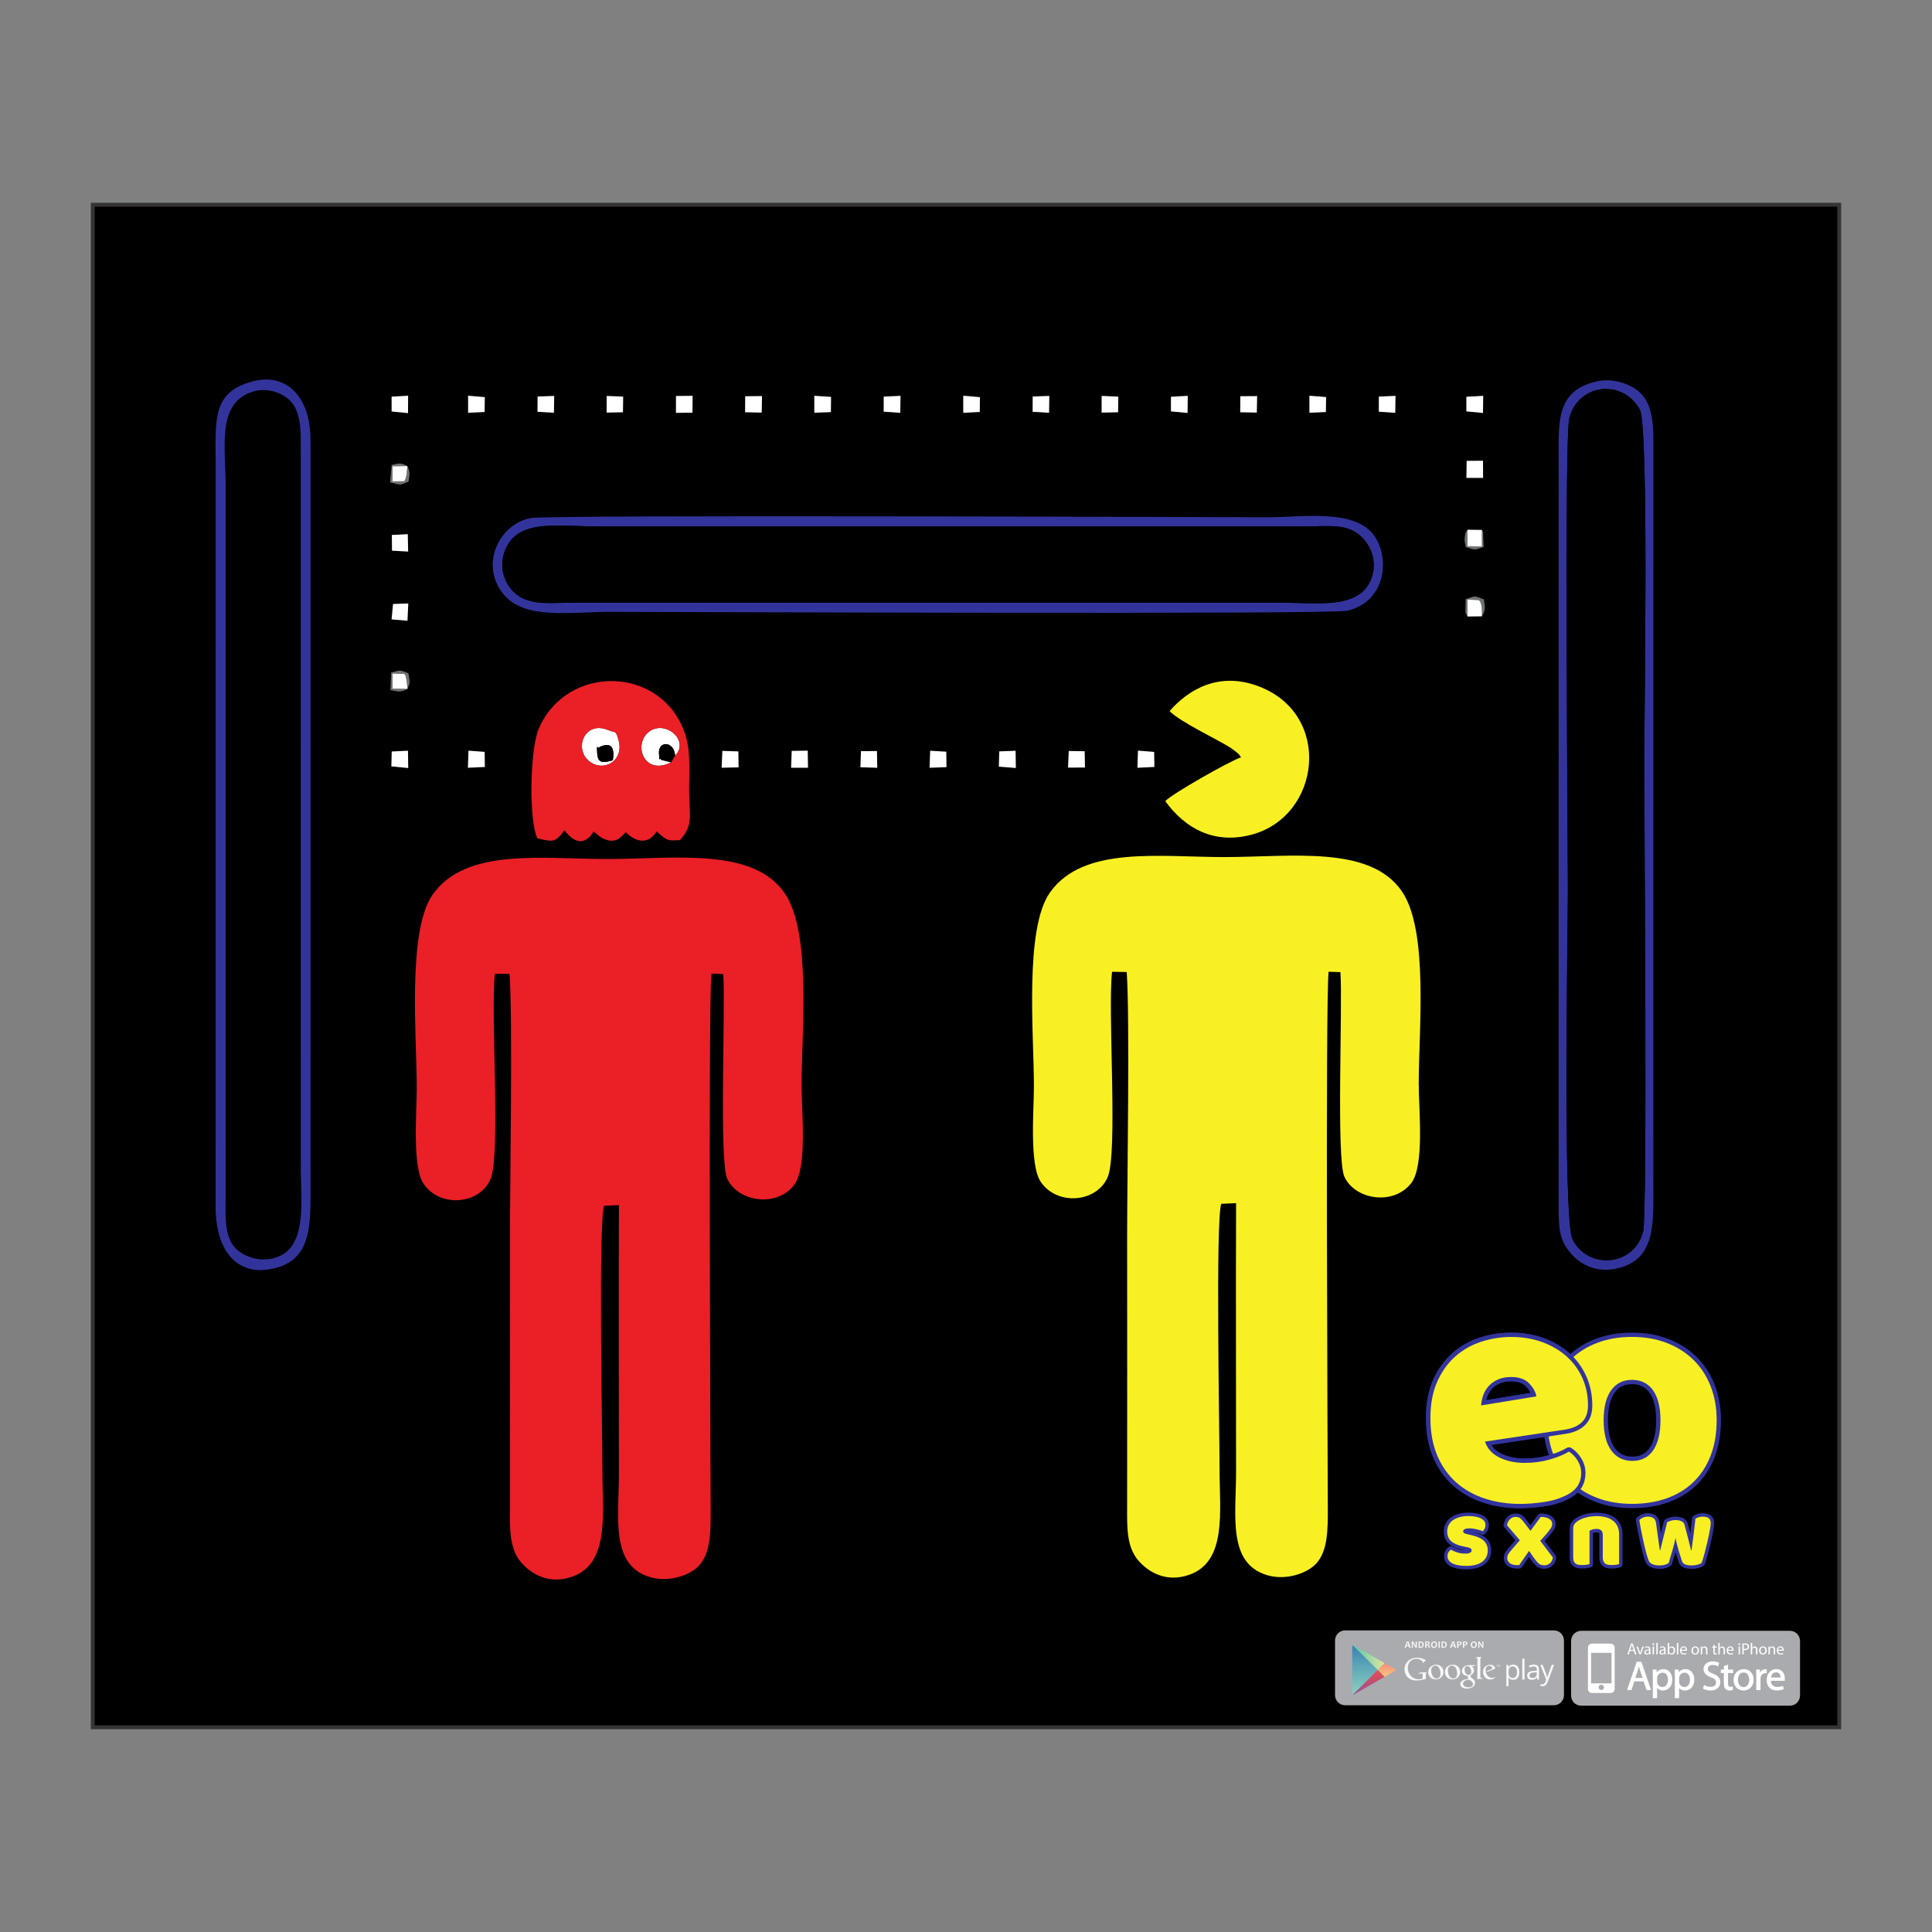 <?xml version="1.0" encoding="UTF-8"?>
<!DOCTYPE svg PUBLIC "-//W3C//DTD SVG 1.1//EN" "http://www.w3.org/Graphics/SVG/1.1/DTD/svg11.dtd">
<!-- Creator: CorelDRAW 2017 -->
<svg xmlns="http://www.w3.org/2000/svg" xml:space="preserve" width="100mm" height="100mm" version="1.1" style="shape-rendering:geometricPrecision; text-rendering:geometricPrecision; image-rendering:optimizeQuality; fill-rule:evenodd; clip-rule:evenodd"
viewBox="0 0 10000 10000"
 xmlns:xlink="http://www.w3.org/1999/xlink">
 <rect x="0" y="0" width="10000" height="10000" fill="#808080" stroke="none"/>
 <defs>
  <style type="text/css">
   <![CDATA[
    .str0 {stroke:#373435;stroke-width:20;stroke-miterlimit:22.926}
    .str5 {stroke:#32349C;stroke-width:7.62;stroke-miterlimit:22.926}
    .str4 {stroke:#32349C;stroke-width:44.36;stroke-linecap:round;stroke-linejoin:round;stroke-miterlimit:1145.92}
    .str1 {stroke:#32349C;stroke-width:44.36;stroke-linecap:round;stroke-linejoin:round;stroke-miterlimit:1145.92}
    .str2 {stroke:#32349C;stroke-width:44.36;stroke-linecap:round;stroke-linejoin:round;stroke-miterlimit:1145.92}
    .str3 {stroke:#32349C;stroke-width:35.49;stroke-linecap:round;stroke-linejoin:round;stroke-miterlimit:1145.92}
    .fil1 {fill:none;fill-rule:nonzero}
    .fil0 {fill:black}
    .fil4 {fill:#32349C}
    .fil3 {fill:#6F7371}
    .fil6 {fill:#EB1F26}
    .fil7 {fill:#F8F023}
    .fil5 {fill:white}
    .fil9 {fill:#FEFEFE;fill-rule:nonzero}
    .fil14 {fill:#F8F8F8;fill-rule:nonzero}
    .fil8 {fill:#A9ABAE;fill-rule:nonzero}
    .fil15 {fill:#F9F8F8;fill-rule:nonzero}
    .fil2 {fill:#F8F023;fill-rule:nonzero}
    .fil11 {fill:url(#id0)}
    .fil12 {fill:url(#id1)}
    .fil13 {fill:url(#id2)}
    .fil10 {fill:url(#id3)}
   ]]>
  </style>
  <linearGradient id="id0" gradientUnits="userSpaceOnUse" x1="6999.15" y1="8577.61" x2="7166.81" y2="8577.61">
   <stop offset="0" style="stop-opacity:1; stop-color:#58C2AF"/>
   <stop offset="1" style="stop-opacity:1; stop-color:#DDE89C"/>
  </linearGradient>
  <linearGradient id="id1" gradientUnits="userSpaceOnUse" x1="7083.03" y1="8643.8" x2="7083.03" y2="8775.63">
   <stop offset="0" style="stop-opacity:1; stop-color:#EC4B49"/>
   <stop offset="1" style="stop-opacity:1; stop-color:#8E55A0"/>
  </linearGradient>
  <linearGradient id="id2" gradientUnits="userSpaceOnUse" x1="7179.78" y1="8608.51" x2="7179.78" y2="8678.85">
   <stop offset="0" style="stop-opacity:1; stop-color:#F58B7D"/>
   <stop offset="1" style="stop-opacity:1; stop-color:#FDC87A"/>
  </linearGradient>
  <linearGradient id="id3" gradientUnits="userSpaceOnUse" x1="7065.28" y1="8512.61" x2="7065.28" y2="8774.89">
   <stop offset="0" style="stop-opacity:1; stop-color:#3781B2"/>
   <stop offset="0.459" style="stop-opacity:1; stop-color:#61A8B8"/>
   <stop offset="1" style="stop-opacity:1; stop-color:#8CD0BF"/>
  </linearGradient>
 </defs>
 <g id="Capa_x0020_1">
  <polygon class="fil0 str0" points="480.17,1059.65 9519.82,1059.65 9519.82,8940.36 480.17,8940.36 "/>
  <g>
   <path class="fil1 str1" d="M8885.4 7351.06c0,69.08 -10.58,130.65 -31.76,184.68 -21.16,54.05 -50.98,99.47 -89.42,136.23 -38.44,36.77 -84.41,64.63 -137.89,83.57 -53.49,18.95 -113.1,28.41 -178.85,28.41 -65.73,0 -125.35,-10.03 -178.83,-30.09 -53.5,-20.06 -99.44,-48.75 -137.89,-86.06 -38.44,-37.34 -68.25,-82.74 -89.43,-136.24 -21.16,-53.47 -31.74,-113.65 -31.74,-180.5 0,-65.73 10.58,-125.36 31.74,-178.83 21.18,-53.5 50.99,-98.9 89.43,-136.24 38.45,-37.31 84.39,-66.03 137.89,-86.06 53.48,-20.06 113.1,-30.09 178.83,-30.09 65.75,0 125.36,10.3 178.85,30.91 53.48,20.61 99.45,49.6 137.89,86.92 38.44,37.32 68.26,82.73 89.42,136.21 21.18,53.5 31.76,112.55 31.76,177.18zm-584.99 0c0,67.98 13.09,120.05 39.27,156.27 26.19,36.21 62.68,54.32 109.48,54.32 46.79,0 82.73,-18.38 107.8,-55.15 25.08,-36.77 37.61,-88.59 37.61,-155.44 0,-66.86 -12.81,-118.4 -38.44,-154.6 -25.64,-36.21 -61.85,-54.32 -108.65,-54.32 -46.79,0 -83.01,18.11 -108.62,54.32 -25.64,36.2 -38.45,87.74 -38.45,154.6z"/>
   <path id="1" class="fil2" d="M8885.4 7351.06c0,69.08 -10.58,130.65 -31.76,184.68 -21.16,54.05 -50.98,99.47 -89.42,136.23 -38.44,36.77 -84.41,64.63 -137.89,83.57 -53.49,18.95 -113.1,28.41 -178.85,28.41 -65.73,0 -125.35,-10.03 -178.83,-30.09 -53.5,-20.06 -99.44,-48.75 -137.89,-86.06 -38.44,-37.34 -68.25,-82.74 -89.43,-136.24 -21.16,-53.47 -31.74,-113.65 -31.74,-180.5 0,-65.73 10.58,-125.36 31.74,-178.83 21.18,-53.5 50.99,-98.9 89.43,-136.24 38.45,-37.31 84.39,-66.03 137.89,-86.06 53.48,-20.06 113.1,-30.09 178.83,-30.09 65.75,0 125.36,10.3 178.85,30.91 53.48,20.61 99.45,49.6 137.89,86.92 38.44,37.32 68.26,82.73 89.42,136.21 21.18,53.5 31.76,112.55 31.76,177.18zm-584.99 0c0,67.98 13.09,120.05 39.27,156.27 26.19,36.21 62.68,54.32 109.48,54.32 46.79,0 82.73,-18.38 107.8,-55.15 25.08,-36.77 37.61,-88.59 37.61,-155.44 0,-66.86 -12.81,-118.4 -38.44,-154.6 -25.64,-36.21 -61.85,-54.32 -108.65,-54.32 -46.79,0 -83.01,18.11 -108.62,54.32 -25.64,36.2 -38.45,87.74 -38.45,154.6z"/>
  </g>
  <g>
   <path class="fil1 str2" d="M7867.25 7783.95c-65.76,0 -126.76,-9.18 -183.03,-27.56 -56.28,-18.41 -105.3,-45.97 -147.09,-82.74 -41.77,-36.79 -74.66,-83.01 -98.62,-138.74 -23.94,-55.72 -35.92,-120.9 -35.92,-195.56 0,-73.53 11.98,-136.76 35.92,-189.71 23.96,-52.92 55.45,-96.37 94.44,-130.36 38.99,-33.99 83.56,-59.05 133.71,-75.2 50.15,-16.16 101.39,-24.24 153.77,-24.24 59.07,0 112.82,8.9 161.29,26.74 48.47,17.83 90.27,42.34 125.36,73.53 7,6.22 13.68,12.74 20.08,19.44 -36.72,36.65 -65.32,80.85 -85.83,132.68 -21.16,53.47 -31.74,113.1 -31.74,178.83 0,21.07 1.05,41.47 3.14,61.23l-327.69 49.09c12.26,36.77 37.34,64.33 75.23,82.74 37.87,18.38 81.34,27.56 130.36,27.56 45.7,0 88.87,-5.85 129.54,-17.53 9.41,-2.71 18.42,-5.53 27.05,-8.45 20.71,47.39 48.54,88.08 83.54,122.1 9.85,9.54 20.18,18.54 31.01,26.96 -11.57,16.16 -27.86,29.73 -48.84,40.72 -35.66,18.96 -75.76,31.76 -120.33,38.44 -44.57,6.7 -86.36,10.03 -125.35,10.03zm-46.82 -656.87c-26.74,0 -49.85,4.46 -69.36,13.38 -19.51,8.91 -35.37,20.34 -47.64,34.27 -12.26,13.93 -21.44,29.51 -27.57,46.79 -6.13,17.26 -9.75,34.82 -10.88,52.65l285.83 -46.79c-3.35,-22.29 -15.61,-44.57 -36.77,-66.86 -21.18,-22.28 -52.37,-33.44 -93.61,-33.44z"/>
   <path id="1" class="fil2" d="M7867.25 7783.95c-65.76,0 -126.76,-9.18 -183.03,-27.56 -56.28,-18.41 -105.3,-45.97 -147.09,-82.74 -41.77,-36.79 -74.66,-83.01 -98.62,-138.74 -23.94,-55.72 -35.92,-120.9 -35.92,-195.56 0,-73.53 11.98,-136.76 35.92,-189.71 23.96,-52.92 55.45,-96.37 94.44,-130.36 38.99,-33.99 83.56,-59.05 133.71,-75.2 50.15,-16.16 101.39,-24.24 153.77,-24.24 59.07,0 112.82,8.9 161.29,26.74 48.47,17.83 90.27,42.34 125.36,73.53 7,6.22 13.68,12.74 20.08,19.44 -36.72,36.65 -65.32,80.85 -85.83,132.68 -21.16,53.47 -31.74,113.1 -31.74,178.83 0,21.07 1.05,41.47 3.14,61.23l-327.69 49.09c12.26,36.77 37.34,64.33 75.23,82.74 37.87,18.38 81.34,27.56 130.36,27.56 45.7,0 88.87,-5.85 129.54,-17.53 9.41,-2.71 18.42,-5.53 27.05,-8.45 20.71,47.39 48.54,88.08 83.54,122.1 9.85,9.54 20.18,18.54 31.01,26.96 -11.57,16.16 -27.86,29.73 -48.84,40.72 -35.66,18.96 -75.76,31.76 -120.33,38.44 -44.57,6.7 -86.36,10.03 -125.35,10.03zm-46.82 -656.87c-26.74,0 -49.85,4.46 -69.36,13.38 -19.51,8.91 -35.37,20.34 -47.64,34.27 -12.26,13.93 -21.44,29.51 -27.57,46.79 -6.13,17.26 -9.75,34.82 -10.88,52.65l285.83 -46.79c-3.35,-22.29 -15.61,-44.57 -36.77,-66.86 -21.18,-22.28 -52.37,-33.44 -93.61,-33.44z"/>
  </g>
  <g>
   <path class="fil1 str3" d="M7700.59 8024.55c0,25.19 -9.45,44.91 -28.34,59.16 -18.9,14.26 -46.74,21.38 -83.53,21.38 -13.93,0 -26.85,-0.99 -38.79,-2.98 -11.93,-1.99 -22.12,-5.06 -30.57,-9.2 -8.46,-4.14 -15.08,-9.36 -19.89,-15.66 -4.81,-6.3 -7.21,-13.76 -7.21,-22.37 0,-7.96 1.66,-14.67 4.97,-20.14 3.32,-5.47 7.29,-10.03 11.93,-13.67 9.62,5.3 20.64,10.02 33.07,14.17 12.43,4.14 26.76,6.21 43.01,6.21 10.27,0 18.14,-1.49 23.61,-4.47 5.47,-2.99 8.21,-6.96 8.21,-11.94 0,-4.64 -1.99,-8.28 -5.97,-10.94 -3.98,-2.65 -10.61,-4.8 -19.89,-6.46l-14.91 -2.98c-28.84,-5.64 -50.3,-14.5 -64.39,-26.6 -14.09,-12.1 -21.13,-29.42 -21.13,-51.96 0,-12.26 2.65,-23.37 7.95,-33.31 5.31,-9.95 12.76,-18.23 22.38,-24.86 9.61,-6.63 21.13,-11.77 34.55,-15.42 13.43,-3.64 28.26,-5.46 44.5,-5.46 12.27,0 23.78,0.91 34.56,2.73 10.77,1.82 20.13,4.56 28.09,8.2 7.95,3.65 14.25,8.37 18.89,14.17 4.64,5.8 6.96,12.68 6.96,20.64 0,7.62 -1.41,14.17 -4.22,19.64 -2.82,5.47 -6.38,10.02 -10.69,13.67 -2.65,-1.66 -6.63,-3.4 -11.94,-5.22 -5.3,-1.82 -11.1,-3.48 -17.4,-4.97 -6.3,-1.49 -12.68,-2.74 -19.14,-3.73 -6.46,-1 -12.35,-1.49 -17.65,-1.49 -10.94,0 -19.39,1.24 -25.36,3.73 -5.96,2.48 -8.95,6.38 -8.95,11.68 0,3.65 1.66,6.63 4.98,8.95 3.31,2.32 9.61,4.47 18.89,6.46l15.41 3.48c31.82,7.3 54.45,17.32 67.87,30.08 13.42,12.77 20.14,29.26 20.14,49.48zm99.29 -130.27c2.65,-12.6 7.87,-22.87 15.66,-30.83 7.79,-7.95 17.49,-11.93 29.09,-11.93 10.94,0 19.39,2.65 25.36,7.96 5.96,5.3 12.59,12.76 19.88,22.37l31.82 41.76 53.2 -72.09c18.24,0 32.65,3.23 43.26,9.7 10.61,6.46 15.91,15.16 15.91,26.1 0,4.31 -0.58,8.2 -1.74,11.68 -1.16,3.48 -2.9,7.05 -5.22,10.69 -2.32,3.65 -5.3,7.79 -8.95,12.43 -3.65,4.64 -7.95,10.11 -12.93,16.41l-32.81 36.79 65.13 86.02c-1.66,12.59 -6.63,22.54 -14.91,29.83 -8.29,7.29 -18.24,10.94 -29.84,10.94 -12.59,-0.33 -22.62,-3.98 -30.08,-10.94 -7.46,-6.96 -14.66,-15.41 -21.63,-25.36l-26.84 -38.28 -50.72 73.09c-1.66,0 -3.48,0.08 -5.47,0.25 -1.99,0.16 -3.64,0.24 -4.97,0.24 -16.9,0 -29.75,-3.48 -38.53,-10.44 -8.79,-6.96 -13.18,-15.58 -13.18,-25.85 0,-7.96 1.91,-15 5.72,-21.13 3.81,-6.13 10.36,-14.5 19.64,-25.11l39.77 -46.24 -66.62 -78.06zm496.06 49.22c0,-10.27 -2.9,-17.81 -8.7,-22.62 -5.8,-4.81 -13.67,-7.21 -23.62,-7.21 -6.63,0 -13.17,0.83 -19.64,2.49 -6.46,1.65 -12.01,4.14 -16.65,7.45l0 172.53c-3.32,1 -8.54,1.99 -15.66,2.99 -7.13,0.99 -14.51,1.49 -22.13,1.49 -7.29,0 -13.84,-0.5 -19.64,-1.49 -5.8,-1 -10.69,-2.99 -14.67,-5.97 -3.97,-2.98 -7.04,-7.04 -9.19,-12.18 -2.16,-5.14 -3.24,-11.85 -3.24,-20.14l0 -149.16c0,-8.95 1.91,-16.24 5.72,-21.88 3.81,-5.63 9.03,-10.77 15.66,-15.41 11.27,-7.95 25.44,-14.42 42.51,-19.39 17.08,-4.97 36.05,-7.46 56.93,-7.46 37.46,0 66.3,8.21 86.52,24.61 20.22,16.41 30.33,39.2 30.33,68.37l0 155.62c-3.32,1 -8.54,1.99 -15.67,2.99 -7.12,0.99 -14.5,1.49 -22.12,1.49 -7.29,0 -13.84,-0.5 -19.64,-1.49 -5.8,-1 -10.69,-2.99 -14.67,-5.97 -3.98,-2.98 -7.04,-7.04 -9.2,-12.18 -2.15,-5.14 -3.23,-11.85 -3.23,-20.14l0 -117.34zm341.43 145.68c-4.64,3.98 -10.94,7.21 -18.89,9.7 -7.96,2.48 -17.41,3.73 -28.35,3.73 -13.59,0 -25.35,-1.91 -35.3,-5.72 -9.94,-3.81 -16.57,-9.2 -19.88,-16.16 -3.65,-7.96 -7.88,-20.55 -12.68,-37.79 -4.81,-17.23 -9.53,-36.13 -14.17,-56.68 -4.64,-20.55 -9.04,-41.43 -13.18,-62.65 -4.14,-21.21 -7.37,-39.94 -9.69,-56.18 4.64,-4.64 10.85,-8.7 18.64,-12.18 7.79,-3.48 16.33,-5.22 25.61,-5.22 11.6,0 21.13,2.57 28.59,7.71 7.45,5.13 12.01,14 13.67,26.6 3.31,25.19 6.13,45.99 8.45,62.39 2.32,16.41 4.23,29.84 5.72,40.28 1.49,10.44 2.65,18.39 3.48,23.86 0.83,5.47 1.57,9.86 2.24,13.18l1.99 0c0.99,-5.3 2.73,-13.01 5.22,-23.12 2.48,-10.11 5.38,-21.63 8.7,-34.56 3.31,-12.92 6.79,-26.93 10.44,-42.01 3.64,-15.08 7.29,-30.08 10.94,-45 6.63,-3.64 13.17,-6.46 19.64,-8.45 6.46,-1.99 14.5,-2.98 24.11,-2.98 11.6,0 21.55,1.82 29.83,5.47 8.29,3.64 13.59,9.28 15.91,16.9 3.98,14.59 7.79,28.76 11.44,42.51 3.64,13.76 6.96,26.52 9.94,38.29 2.99,11.76 5.64,22.21 7.96,31.32 2.32,9.12 3.97,16.33 4.97,21.63l2.49 0c3.64,-25.52 7.2,-52.04 10.68,-79.55 3.49,-27.51 6.72,-55.52 9.7,-84.03 5.97,-3.65 12.26,-6.3 18.89,-7.96 6.63,-1.65 13.26,-2.48 19.89,-2.48 11.6,0 21.22,2.48 28.84,7.46 7.62,4.97 11.44,13.59 11.44,25.85 0,5.3 -0.83,13.26 -2.49,23.87 -1.66,10.6 -3.81,22.54 -6.46,35.8 -2.66,13.25 -5.72,27.18 -9.2,41.76 -3.48,14.58 -6.96,28.67 -10.44,42.26 -3.48,13.59 -6.8,25.86 -9.95,36.79 -3.15,10.94 -5.88,19.4 -8.2,25.36 -4.64,3.98 -11.77,7.21 -21.38,9.7 -9.61,2.48 -19.89,3.73 -30.83,3.73 -27.84,0 -44.25,-6.96 -49.22,-20.89 -1.99,-5.96 -4.48,-13.5 -7.46,-22.62 -2.98,-9.11 -6.13,-19.14 -9.45,-30.08 -3.31,-10.94 -6.46,-22.29 -9.44,-34.06 -2.99,-11.76 -5.47,-23.12 -7.46,-34.06 -2.32,11.61 -5.14,23.62 -8.45,36.05 -3.32,12.43 -6.71,24.53 -10.2,36.3 -3.48,11.76 -6.71,22.54 -9.69,32.32 -2.98,9.77 -5.3,17.65 -6.96,23.61z"/>
   <path id="1" class="fil2" d="M7700.59 8024.55c0,25.19 -9.45,44.91 -28.34,59.16 -18.9,14.26 -46.74,21.38 -83.53,21.38 -13.93,0 -26.85,-0.99 -38.79,-2.98 -11.93,-1.99 -22.12,-5.06 -30.57,-9.2 -8.46,-4.14 -15.08,-9.36 -19.89,-15.66 -4.81,-6.3 -7.21,-13.76 -7.21,-22.37 0,-7.96 1.66,-14.67 4.97,-20.14 3.32,-5.47 7.29,-10.03 11.93,-13.67 9.62,5.3 20.64,10.02 33.07,14.17 12.43,4.14 26.76,6.21 43.01,6.21 10.27,0 18.14,-1.49 23.61,-4.47 5.47,-2.99 8.21,-6.96 8.21,-11.94 0,-4.64 -1.99,-8.28 -5.97,-10.94 -3.98,-2.65 -10.61,-4.8 -19.89,-6.46l-14.91 -2.98c-28.84,-5.64 -50.3,-14.5 -64.39,-26.6 -14.09,-12.1 -21.13,-29.42 -21.13,-51.96 0,-12.26 2.65,-23.37 7.95,-33.31 5.31,-9.95 12.76,-18.23 22.38,-24.86 9.61,-6.63 21.13,-11.77 34.55,-15.42 13.43,-3.64 28.26,-5.46 44.5,-5.46 12.27,0 23.78,0.91 34.56,2.73 10.77,1.82 20.13,4.56 28.09,8.2 7.95,3.65 14.25,8.37 18.89,14.17 4.64,5.8 6.96,12.68 6.96,20.64 0,7.62 -1.41,14.17 -4.22,19.64 -2.82,5.47 -6.38,10.02 -10.69,13.67 -2.65,-1.66 -6.63,-3.4 -11.94,-5.22 -5.3,-1.82 -11.1,-3.48 -17.4,-4.97 -6.3,-1.49 -12.68,-2.74 -19.14,-3.73 -6.46,-1 -12.35,-1.49 -17.65,-1.49 -10.94,0 -19.39,1.24 -25.36,3.73 -5.96,2.48 -8.95,6.38 -8.95,11.68 0,3.65 1.66,6.63 4.98,8.95 3.31,2.32 9.61,4.47 18.89,6.46l15.41 3.48c31.82,7.3 54.45,17.32 67.87,30.08 13.42,12.77 20.14,29.26 20.14,49.48zm99.29 -130.27c2.65,-12.6 7.87,-22.87 15.66,-30.83 7.79,-7.95 17.49,-11.93 29.09,-11.93 10.94,0 19.39,2.65 25.36,7.96 5.96,5.3 12.59,12.76 19.88,22.37l31.82 41.76 53.2 -72.09c18.24,0 32.65,3.23 43.26,9.7 10.61,6.46 15.91,15.16 15.91,26.1 0,4.31 -0.58,8.2 -1.74,11.68 -1.16,3.48 -2.9,7.05 -5.22,10.69 -2.32,3.65 -5.3,7.79 -8.95,12.43 -3.65,4.64 -7.95,10.11 -12.93,16.41l-32.81 36.79 65.13 86.02c-1.66,12.59 -6.63,22.54 -14.91,29.83 -8.29,7.29 -18.24,10.94 -29.84,10.94 -12.59,-0.33 -22.62,-3.98 -30.08,-10.94 -7.46,-6.96 -14.66,-15.41 -21.63,-25.36l-26.84 -38.28 -50.72 73.09c-1.66,0 -3.48,0.08 -5.47,0.25 -1.99,0.16 -3.64,0.24 -4.97,0.24 -16.9,0 -29.75,-3.48 -38.53,-10.44 -8.79,-6.96 -13.18,-15.58 -13.18,-25.85 0,-7.96 1.91,-15 5.72,-21.13 3.81,-6.13 10.36,-14.5 19.64,-25.11l39.77 -46.24 -66.62 -78.06zm496.06 49.22c0,-10.27 -2.9,-17.81 -8.7,-22.62 -5.8,-4.81 -13.67,-7.21 -23.62,-7.21 -6.63,0 -13.17,0.83 -19.64,2.49 -6.46,1.65 -12.01,4.14 -16.65,7.45l0 172.53c-3.32,1 -8.54,1.99 -15.66,2.99 -7.13,0.99 -14.51,1.49 -22.13,1.49 -7.29,0 -13.84,-0.5 -19.64,-1.49 -5.8,-1 -10.69,-2.99 -14.67,-5.97 -3.97,-2.98 -7.04,-7.04 -9.19,-12.18 -2.16,-5.14 -3.24,-11.85 -3.24,-20.14l0 -149.16c0,-8.95 1.91,-16.24 5.72,-21.88 3.81,-5.63 9.03,-10.77 15.66,-15.41 11.27,-7.95 25.44,-14.42 42.51,-19.39 17.08,-4.97 36.05,-7.46 56.93,-7.46 37.46,0 66.3,8.21 86.52,24.61 20.22,16.41 30.33,39.2 30.33,68.37l0 155.62c-3.32,1 -8.54,1.99 -15.67,2.99 -7.12,0.99 -14.5,1.49 -22.12,1.49 -7.29,0 -13.84,-0.5 -19.64,-1.49 -5.8,-1 -10.69,-2.99 -14.67,-5.97 -3.98,-2.98 -7.04,-7.04 -9.2,-12.18 -2.15,-5.14 -3.23,-11.85 -3.23,-20.14l0 -117.34zm341.43 145.68c-4.64,3.98 -10.94,7.21 -18.89,9.7 -7.96,2.48 -17.41,3.73 -28.35,3.73 -13.59,0 -25.35,-1.91 -35.3,-5.72 -9.94,-3.81 -16.57,-9.2 -19.88,-16.16 -3.65,-7.96 -7.88,-20.55 -12.68,-37.79 -4.81,-17.23 -9.53,-36.13 -14.17,-56.68 -4.64,-20.55 -9.04,-41.43 -13.18,-62.65 -4.14,-21.21 -7.37,-39.94 -9.69,-56.18 4.64,-4.64 10.85,-8.7 18.64,-12.18 7.79,-3.48 16.33,-5.22 25.61,-5.22 11.6,0 21.13,2.57 28.59,7.71 7.45,5.13 12.01,14 13.67,26.6 3.31,25.19 6.13,45.99 8.45,62.39 2.32,16.41 4.23,29.84 5.72,40.28 1.49,10.44 2.65,18.39 3.48,23.86 0.83,5.47 1.57,9.86 2.24,13.18l1.99 0c0.99,-5.3 2.73,-13.01 5.22,-23.12 2.48,-10.11 5.38,-21.63 8.7,-34.56 3.31,-12.92 6.79,-26.93 10.44,-42.01 3.64,-15.08 7.29,-30.08 10.94,-45 6.63,-3.64 13.17,-6.46 19.64,-8.45 6.46,-1.99 14.5,-2.98 24.11,-2.98 11.6,0 21.55,1.82 29.83,5.47 8.29,3.64 13.59,9.28 15.91,16.9 3.98,14.59 7.79,28.76 11.44,42.51 3.64,13.76 6.96,26.52 9.94,38.29 2.99,11.76 5.64,22.21 7.96,31.32 2.32,9.12 3.97,16.33 4.97,21.63l2.49 0c3.64,-25.52 7.2,-52.04 10.68,-79.55 3.49,-27.51 6.72,-55.52 9.7,-84.03 5.97,-3.65 12.26,-6.3 18.89,-7.96 6.63,-1.65 13.26,-2.48 19.89,-2.48 11.6,0 21.22,2.48 28.84,7.46 7.62,4.97 11.44,13.59 11.44,25.85 0,5.3 -0.83,13.26 -2.49,23.87 -1.66,10.6 -3.81,22.54 -6.46,35.8 -2.66,13.25 -5.72,27.18 -9.2,41.76 -3.48,14.58 -6.96,28.67 -10.44,42.26 -3.48,13.59 -6.8,25.86 -9.95,36.79 -3.15,10.94 -5.88,19.4 -8.2,25.36 -4.64,3.98 -11.77,7.21 -21.38,9.7 -9.61,2.48 -19.89,3.73 -30.83,3.73 -27.84,0 -44.25,-6.96 -49.22,-20.89 -1.99,-5.96 -4.48,-13.5 -7.46,-22.62 -2.98,-9.11 -6.13,-19.14 -9.45,-30.08 -3.31,-10.94 -6.46,-22.29 -9.44,-34.06 -2.99,-11.76 -5.47,-23.12 -7.46,-34.06 -2.32,11.61 -5.14,23.62 -8.45,36.05 -3.32,12.43 -6.71,24.53 -10.2,36.3 -3.48,11.76 -6.71,22.54 -9.69,32.32 -2.98,9.77 -5.3,17.65 -6.96,23.61z"/>
  </g>
  <g>
   <path class="fil1 str4" d="M7868.47 7784.2c-65.74,0 -126.75,-9.19 -183.02,-27.58 -56.26,-18.38 -105.28,-45.96 -147.07,-82.73 -41.78,-36.76 -74.65,-83 -98.61,-138.72 -23.96,-55.71 -35.94,-120.89 -35.94,-195.55 0,-73.53 11.98,-136.77 35.94,-189.69 23.96,-52.93 55.43,-96.39 94.43,-130.37 39,-33.99 83.57,-59.06 133.7,-75.22 50.15,-16.15 101.4,-24.23 153.77,-24.23 59.06,0 112.82,8.91 161.29,26.74 48.46,17.83 90.25,42.34 125.35,73.54 35.1,31.2 62.4,68.53 81.9,111.99 19.5,43.45 29.25,90.81 29.25,142.07 0,37.87 -10.59,66.84 -31.76,86.9 -21.17,20.05 -50.7,32.87 -88.58,38.44l-412.83 61.84c12.26,36.77 37.33,64.35 75.21,82.74 37.89,18.38 81.34,27.57 130.37,27.57 45.69,0 88.86,-5.85 129.53,-17.55 40.67,-11.69 73.82,-25.34 99.44,-40.94 17.83,11.14 32.87,26.74 45.13,46.79 12.26,20.06 18.39,41.23 18.39,63.52 0,50.13 -23.4,87.46 -70.2,111.97 -35.66,18.94 -75.77,31.76 -120.33,38.44 -44.57,6.69 -86.36,10.03 -125.36,10.03zm-46.8 -656.84c-26.74,0 -49.86,4.46 -69.36,13.37 -19.5,8.92 -35.38,20.34 -47.63,34.27 -12.26,13.93 -21.45,29.53 -27.58,46.8 -6.13,17.27 -9.75,34.82 -10.87,52.65l285.81 -46.8c-3.34,-22.29 -15.6,-44.57 -36.77,-66.86 -21.17,-22.29 -52.37,-33.43 -93.6,-33.43z"/>
   <path id="1" class="fil2" d="M7868.47 7784.2c-65.74,0 -126.75,-9.19 -183.02,-27.58 -56.26,-18.38 -105.28,-45.96 -147.07,-82.73 -41.78,-36.76 -74.65,-83 -98.61,-138.72 -23.96,-55.71 -35.94,-120.89 -35.94,-195.55 0,-73.53 11.98,-136.77 35.94,-189.69 23.96,-52.93 55.43,-96.39 94.43,-130.37 39,-33.99 83.57,-59.06 133.7,-75.22 50.15,-16.15 101.4,-24.23 153.77,-24.23 59.06,0 112.82,8.91 161.29,26.74 48.46,17.83 90.25,42.34 125.35,73.54 35.1,31.2 62.4,68.53 81.9,111.99 19.5,43.45 29.25,90.81 29.25,142.07 0,37.87 -10.59,66.84 -31.76,86.9 -21.17,20.05 -50.7,32.87 -88.58,38.44l-412.83 61.84c12.26,36.77 37.33,64.35 75.21,82.74 37.89,18.38 81.34,27.57 130.37,27.57 45.69,0 88.86,-5.85 129.53,-17.55 40.67,-11.69 73.82,-25.34 99.44,-40.94 17.83,11.14 32.87,26.74 45.13,46.79 12.26,20.06 18.39,41.23 18.39,63.52 0,50.13 -23.4,87.46 -70.2,111.97 -35.66,18.94 -75.77,31.76 -120.33,38.44 -44.57,6.69 -86.36,10.03 -125.36,10.03zm-46.8 -656.84c-26.74,0 -49.86,4.46 -69.36,13.37 -19.5,8.92 -35.38,20.34 -47.63,34.27 -12.26,13.93 -21.45,29.53 -27.58,46.8 -6.13,17.27 -9.75,34.82 -10.87,52.65l285.81 -46.8c-3.34,-22.29 -15.6,-44.57 -36.77,-66.86 -21.17,-22.29 -52.37,-33.43 -93.6,-33.43z"/>
  </g>
  <path class="fil3" d="M7595.68 3191.08l-0.02 -87.65 59.87 2.52c3.49,5.82 10.22,11.51 13.66,35.6 1.93,13.42 1.17,34.94 1.25,48.57 20.33,-37.67 15.88,-39.79 10.01,-87.83 -53.34,-19.64 -40.32,-19.17 -94.23,-0.78l-1.25 67.24c0.87,3.64 3.96,8.5 4.87,11.4 0.91,2.91 3.89,7.29 5.84,10.93z"/>
  <path class="fil3" d="M7670.64 2742.8l-0.18 85.61 -75.09 -1.01 0.21 -85.62c-4.17,8.09 -11.16,9.98 -13.66,35.73 -2.86,29.43 0.83,28.69 5.07,54.18 52.29,16.14 41.02,16.8 92.44,-1.02l-3.1 -76.76c-0.89,-2.93 -3.78,-7.41 -5.69,-11.11z"/>
  <path class="fil4" d="M7102.31 2981.55c-51.81,176.74 -284.21,137.96 -466.11,137.96l-3684.26 0c-95.37,0.08 -188.81,13.82 -264.73,-33.09 -57.92,-35.78 -110.73,-126.19 -76.76,-227.6 59.33,-177.1 272.96,-134.06 472.55,-134.06l3684.28 0c98.54,-0.11 193.04,-14.21 261.9,38.86 54.1,41.69 101.36,121.61 73.13,217.93zm-4357.2 -299.86c-164.46,33.55 -264.22,244.66 -137.33,395.94 110.33,131.53 344.57,89.24 548.04,89.24 263.61,0 3734.72,14.9 3819.42,-6.04 202.56,-50.09 219.7,-277.89 135.26,-391.34 -101.84,-136.83 -367.35,-92.21 -547.11,-92.21 -268.63,0 -3728.09,-13.98 -3818.28,4.41z"/>
  <path class="fil4" d="M1290.18 2029.43c91.97,-37.09 188.05,4.16 227.01,56.8 50.06,67.63 43.53,173.06 43.33,269.14l-0.01 3669.7c0,186.32 37.64,433.14 -130.57,487.53 -94.67,30.61 -190.4,-13.4 -226.38,-64.25 -47.77,-67.52 -39.62,-169.59 -39.45,-263.08l0.02 -3669.71c0,-195.56 -45.37,-417.01 126.05,-486.13zm21.37 -56.33c-218.58,55.26 -195.18,202.06 -195.18,440.52l-0.18 3829.98c-1.04,235.33 115.94,374.15 316.99,317.62 186.96,-52.56 173.95,-239.62 173.95,-448.78l0.19 -3830.19c0.97,-231.13 -125.19,-352.27 -295.77,-309.15z"/>
  <path class="fil4" d="M8505 6374.57c-47.11,181.84 -286.57,198.8 -365.7,39.76 -50.8,-102.1 -24.02,-1620.5 -24.02,-1801.8 0,-295.09 -19.17,-2342.21 7.44,-2447.45 45.52,-180.05 276.19,-206 365.13,-44.78 47.4,85.93 22.55,1641.49 22.55,1807.8 0,281.33 17.07,2359.75 -5.4,2446.47zm-245.15 -4399.51c-212.45,51.76 -192.09,215.95 -192.08,438.56l-0.17 3830.07c-0.42,113.62 2.4,177.54 67.16,248.51 54.07,59.27 136.79,99.13 245.73,70.62 193.3,-50.59 177.15,-237.72 177.15,-450.38l0.19 -3830.04c0.49,-104.19 -11.41,-197.03 -69.07,-250.49 -48.52,-44.99 -142.16,-77.99 -228.91,-56.85z"/>
  <path class="fil5" d="M3104.26 3865.97c-10.35,17.7 -16.82,-27.92 -13.09,33.09 3.07,50.26 26.39,51.23 80.92,36.28 9.37,-59.49 -3.56,-98.26 -67.83,-69.37zm45.71 -86.52c35.9,15.32 37.67,-2.66 52.45,53.74 26.24,100.16 -65.36,154.62 -133.39,119.65 -108.1,-55.56 -52.71,-230.39 80.94,-173.39z"/>
  <path class="fil5" d="M3494.3 3911.66c-4.83,-76.55 -87.44,-79 -83.47,-12.64 3.51,58.87 1.84,14.47 12.47,34.23l50.58 12.69c-136.93,69.51 -195.74,-84.29 -121.84,-152.53 82.62,-76.28 222.42,36.47 142.26,118.25z"/>
  <polygon class="fil5" points="7590.04,2473.74 7676.47,2473.46 7675.95,2384.63 7591.29,2385.38 "/>
  <polygon class="fil5" points="4094.68,3973.99 4182.26,3973.75 4180.83,3885.42 4097.88,3886.51 "/>
  <polygon class="fil5" points="3498.66,2137.01 3584.03,2135.9 3585.1,2048.79 3498.85,2049.55 "/>
  <polygon class="fil5" points="3856.56,2133.87 3942.63,2135.59 3944.26,2049.97 3857.12,2050.96 "/>
  <polygon class="fil5" points="6419.33,2133.93 6505.31,2135.52 6506.92,2050.2 6419.75,2050.76 "/>
  <polygon class="fil5" points="5169.95,3968.14 5258.07,3975.09 5256.73,3885.81 5172.09,3889.25 "/>
  <polygon class="fil5" points="5528.17,3973.06 5615.81,3972.79 5614.34,3888.42 5531.8,3887.16 "/>
  <polygon class="fil5" points="3735.16,3973.76 3822.99,3971.89 3821.74,3889.28 3738.94,3886.61 "/>
  <polygon class="fil5" points="4453.5,3971.26 4540.7,3974.04 4539.08,3887.39 4456.28,3887.89 "/>
  <polygon class="fil5" points="4214.82,2136.32 4300.68,2133.13 4301.66,2054.28 4214.74,2048.52 "/>
  <polygon class="fil5" points="4811.35,3973.93 4899.01,3970.78 4897.89,3890.7 4814.47,3885.78 "/>
  <polygon class="fil5" points="5701.89,2135.73 5787.27,2133.87 5788.41,2052.98 5701.98,2049.16 "/>
  <polygon class="fil5" points="4573.85,2130.81 4659.84,2136.96 4661.09,2048.79 4574.1,2052.87 "/>
  <polygon class="fil5" points="5887.27,3973.99 5975.06,3969.8 5973.96,3892.07 5890.03,3885.16 "/>
  <polygon class="fil5" points="5344.85,2131.54 5429.96,2136.51 5431.31,2049.23 5345.14,2052.28 "/>
  <polygon class="fil5" points="7136.65,2130.97 7221.92,2136.81 7223.15,2048.87 7136.85,2052.72 "/>
  <polygon class="fil5" points="6060.72,2129.38 6146.9,2137.48 6147.86,2048.85 6060.74,2053.63 "/>
  <polygon class="fil5" points="7589.9,2129.33 7676.01,2137.51 7677.1,2048.81 7589.89,2053.67 "/>
  <polygon class="fil5" points="2782.03,2131.37 2867.17,2136.58 2868.53,2049.17 2782.45,2052.47 "/>
  <polygon class="fil5" points="6777.59,2136.43 6862.87,2132.71 6863.84,2055.04 6777.42,2048.26 "/>
  <polygon class="fil5" points="3139.78,2135.45 3224.47,2134 3225.6,2052.8 3140.09,2049.39 "/>
  <polygon class="fil5" points="4985.7,2136.75 5071.35,2132.44 5072.03,2055.64 4985.76,2048.14 "/>
  <polygon class="fil5" points="7670.64,2742.8 7595.58,2741.78 7595.37,2827.4 7670.46,2828.41 "/>
  <path class="fil5" d="M7595.68 3191.08l74.76 -0.96c-0.08,-13.63 0.68,-35.15 -1.25,-48.57 -3.44,-24.09 -10.17,-29.78 -13.66,-35.6l-59.87 -2.52 0.02 87.65z"/>
  <path class="fil3" d="M2109.36 3565.73l-78 -1.6 0.43 -78 60.96 2.2c3.86,7.27 4.68,-4.81 11.71,32.41 0.37,1.98 4.47,41.11 4.9,44.99zm0 0c14.3,-35.24 12.57,-31.63 4.5,-81.02 -47.87,-18.55 -38.32,-16.38 -89.28,-3.47l-3.73 90.42c32.07,4.85 46.22,16.56 88.51,-5.93z"/>
  <path class="fil3" d="M2108.67 2412.53c-0.33,3.43 -4.01,43.27 -4.3,44.58 -6.46,29.28 -7.44,24.82 -11.6,33.85l-61.53 0.78 0.62 -78.43 76.81 -0.78zm0 0c-37.17,-19.77 -43.21,-13.56 -81.27,-6.08l-8.54 90.22c57.11,13.91 46.72,16.11 95.38,-3.37 5.75,-38.77 10.35,-44.69 -5.57,-80.77z"/>
  <polygon class="fil5" points="2421.78,3973.91 2509.61,3969.96 2508.62,3891.6 2424.83,3885.4 "/>
  <polygon class="fil5" points="2025.7,3966.84 2112.96,3975.41 2111.66,3885.7 2027.47,3889.72 "/>
  <polygon class="fil5" points="2029.02,2850.31 2112.54,2854.97 2110.69,2764.85 2028.17,2768.99 "/>
  <polygon class="fil5" points="2422.94,2136.54 2508.44,2132.53 2509.33,2055.48 2422.87,2048.14 "/>
  <polygon class="fil5" points="2026.96,2129.8 2111.87,2138.38 2112.4,2048.17 2026.91,2053.07 "/>
  <polygon class="fil5" points="2026.73,3205.97 2109.1,3213 2113.25,3123.73 2034.45,3125.99 "/>
  <path class="fil5" d="M2108.67 2412.53l-76.81 0.78 -0.62 78.43 61.53 -0.78c4.16,-9.03 5.14,-4.57 11.6,-33.85 0.29,-1.31 3.97,-41.15 4.3,-44.58z"/>
  <path class="fil5" d="M2109.36 3565.73c-0.43,-3.88 -4.53,-43.01 -4.9,-44.99 -7.03,-37.22 -7.85,-25.14 -11.71,-32.41l-60.96 -2.2 -0.43 78 78 1.6z"/>
  <path class="fil0" d="M8505 6374.57c22.47,-86.72 5.4,-2165.14 5.4,-2446.47 0,-166.31 24.85,-1721.87 -22.55,-1807.8 -88.94,-161.22 -319.61,-135.27 -365.13,44.78 -26.61,105.24 -7.44,2152.36 -7.44,2447.45 0,181.3 -26.78,1699.7 24.02,1801.8 79.13,159.04 318.59,142.08 365.7,-39.76z"/>
  <path class="fil0 str5" d="M1290.18 2029.43c-171.42,69.12 -126.05,290.57 -126.05,486.13l-0.02 3669.71c-0.17,93.49 -8.32,195.56 39.45,263.08 35.98,50.85 131.71,94.86 226.38,64.25 168.21,-54.39 130.57,-301.21 130.57,-487.53l0.01 -3669.7c0.2,-96.08 6.73,-201.51 -43.33,-269.14 -38.96,-52.64 -135.04,-93.89 -227.01,-56.8z"/>
  <path class="fil0" d="M7102.31 2981.55c28.23,-96.32 -19.03,-176.24 -73.13,-217.93 -68.86,-53.07 -163.36,-38.97 -261.9,-38.86l-3684.28 0c-199.59,0 -413.22,-43.04 -472.55,134.06 -33.97,101.41 18.84,191.82 76.76,227.6 75.92,46.91 169.36,33.17 264.73,33.09l3684.26 0c181.9,0 414.3,38.78 466.11,-137.96z"/>
  <path class="fil0" d="M3091.17 3899.06c-3.73,-61.01 2.74,-15.39 13.09,-33.09 64.27,-28.89 77.2,9.88 67.83,69.37 -54.53,14.95 -77.85,13.98 -80.92,-36.28z"/>
  <path class="fil0" d="M3494.3 3911.66l-20.42 34.28 -50.58 -12.69c-10.63,-19.76 -8.96,24.64 -12.47,-34.23 -3.97,-66.36 78.64,-63.91 83.47,12.64z"/>
  <path class="fil6" d="M2561.58 5040.01l75.93 1.17c16.62,249.34 2.04,1067.32 2.04,1377.07 0,461.11 1.03,922.33 -0.03,1383.42 -0.24,107.47 -4.29,212.31 56.84,284.13 52.26,61.38 144.86,117.16 264.18,75.55 197.03,-68.7 157.44,-329.65 157.44,-548.99 0,-192.24 -21.14,-1284.13 8.71,-1371.31l76.93 -3.6c-1.72,463.33 -0.15,926.54 -0.15,1389.47 0,226.83 -45.4,473.57 159.77,535.9 97.68,29.68 208.2,-9.14 254.59,-59.36 60.6,-65.62 60.78,-175.75 60.52,-287.21 -0.49,-213.29 -12.86,-2628.71 4.06,-2776.49l61.27 1.9c11.84,182.64 -22.35,965.99 20.54,1059.35 54.28,118.17 253.12,151.74 345.52,33.17 70.16,-90.02 39.18,-378.69 39.18,-516.85 0,-273.78 52.34,-789.23 -86.82,-993.23 -164.32,-240.88 -570.7,-177.93 -920.84,-177.93 -335.54,0 -728.89,-59.44 -900.95,183.06 -133.59,188.27 -83.2,735.88 -83.2,1002.66 0,122.56 -24.64,408.32 35.75,496.05 85.32,123.96 286.53,107.15 345.22,-22.77 55.41,-122.64 0.14,-858.01 23.5,-1065.16z"/>
  <path class="fil6" d="M3473.88 3945.94l20.42 -34.28c80.16,-81.78 -59.64,-194.53 -142.26,-118.25 -73.9,68.24 -15.09,222.04 121.84,152.53zm-323.91 -166.49c-133.65,-57 -189.04,117.83 -80.94,173.39 68.03,34.97 159.63,-19.49 133.39,-119.65 -14.78,-56.4 -16.55,-38.42 -52.45,-53.74zm369.48 569c-61.65,2.54 -59.93,5.39 -104.25,-30.21l-16.06 -14.94c-47.46,75.69 -114.81,50.21 -160.18,4.21 -28.9,28.26 -52.38,62.95 -118.02,32.17 -3.41,-1.6 -6.76,-3.89 -10.02,-5.78 -3.31,-1.93 -6.58,-4.6 -9.68,-6.68l-28.53 -23.16c-48.42,77.81 -103.45,55.82 -151.06,-6.13 -50.51,65.09 -58.39,59.64 -140.17,41.49 -44.15,-90.14 -39.81,-459.77 7.64,-568.89 146.01,-335.82 635.65,-326.78 756.29,26.16 30.58,89.47 21.38,194.12 21.42,291.6 0.05,125.26 25.47,180.74 -47.38,260.16z"/>
  <path class="fil7" d="M6053.81 3680.54c52.73,55.58 253.36,149.49 317.93,191.39 0.61,0.4 26.39,19.79 26.74,20.11 25.29,23.04 4.14,-0.36 25.15,27.98 -50.46,14.69 -356.43,187.84 -392.35,226.52 103.09,141.99 252.63,224.31 444.61,174.3 360.74,-93.99 423.62,-621.74 39.84,-768.13 -208.4,-79.48 -366.74,18.45 -461.92,127.83z"/>
  <path class="fil7" d="M5755.98 5029.99l75.93 1.17c16.62,249.34 2.04,1067.32 2.04,1377.07 0,461.11 1.03,922.33 -0.03,1383.42 -0.24,107.47 -4.29,212.31 56.84,284.13 52.26,61.38 144.86,117.16 264.18,75.55 197.03,-68.7 157.44,-329.65 157.44,-548.99 0,-192.24 -21.14,-1284.13 8.71,-1371.31l76.93 -3.6c-1.72,463.33 -0.15,926.54 -0.15,1389.47 0,226.83 -45.4,473.57 159.77,535.9 97.68,29.68 208.2,-9.14 254.59,-59.36 60.6,-65.62 60.78,-175.75 60.52,-287.21 -0.49,-213.29 -12.86,-2628.71 4.06,-2776.49l61.27 1.9c11.84,182.64 -22.35,965.99 20.54,1059.35 54.28,118.17 253.12,151.74 345.52,33.17 70.16,-90.02 39.18,-378.69 39.18,-516.85 0,-273.78 52.34,-789.23 -86.82,-993.23 -164.32,-240.88 -570.7,-177.93 -920.84,-177.93 -335.54,0 -728.89,-59.44 -900.95,183.06 -133.59,188.27 -83.2,735.88 -83.2,1002.66 0,122.56 -24.64,408.32 35.75,496.05 85.32,123.96 286.53,107.15 345.22,-22.77 55.41,-122.64 0.14,-858.01 23.5,-1065.16z"/>
  <path class="fil8" d="M9316.85 8776.23c0,28.93 -23.45,52.38 -52.37,52.38l-1080.12 0c-28.92,0 -52.38,-23.45 -52.38,-52.38l0 -282.82c0,-28.93 23.46,-52.38 52.38,-52.38l1080.12 0c28.92,0 52.37,23.45 52.37,52.38l0 282.82z"/>
  <path class="fil9" d="M8341.12 8712.96l-105.51 0 0 -157.72 105.51 0 0 157.72zm-52.76 34.69c-7.7,0 -13.95,-6.24 -13.95,-13.95 0,-7.7 6.25,-13.95 13.95,-13.95 7.71,0 13.96,6.25 13.96,13.95 0,7.71 -6.25,13.95 -13.96,13.95zm48.26 -240.34l-96.52 0c-11.56,0 -20.94,9.38 -20.94,20.95l0 213.82c0,11.57 9.38,20.95 20.94,20.95l96.52 0c11.57,0 20.95,-9.38 20.95,-20.95l0 -213.82c0,-11.57 -9.38,-20.95 -20.95,-20.95z"/>
  <path class="fil9" d="M8455.14 8539.73l-5.62 -16.26c-1.17,-3.7 -2.01,-7.05 -2.85,-10.31l-0.24 0c-0.76,3.26 -1.68,6.79 -2.77,10.22l-5.53 16.35 17.01 0zm-18.52 5.69l-5.87 17.77 -7.54 0 19.19 -56.49 8.8 0 19.28 56.49 -7.8 0 -6.03 -17.77 -20.03 0z"/>
  <path class="fil9" d="M8478.02 8522.63l7.96 22.71c1.35,3.77 2.43,7.13 3.28,10.48l0.25 0c0.92,-3.35 2.09,-6.71 3.43,-10.48l7.88 -22.71 7.71 0 -15.93 40.56 -7.04 0 -15.41 -40.56 7.87 0z"/>
  <path class="fil9" d="M8535.26 8542.49c-8.05,-0.17 -17.17,1.26 -17.17,9.14 0,4.85 3.18,7.04 6.86,7.04 5.37,0 8.8,-3.36 9.98,-6.79 0.25,-0.76 0.33,-1.6 0.33,-2.35l0 -7.04zm7.21 10.98c0,3.52 0.17,6.95 0.59,9.72l-6.62 0 -0.67 -5.11 -0.25 0c-2.18,3.19 -6.62,6.03 -12.41,6.03 -8.21,0 -12.4,-5.78 -12.4,-11.64 0,-9.82 8.72,-15.18 24.39,-15.09l0 -0.84c0,-3.35 -0.93,-9.48 -9.22,-9.38 -3.86,0 -7.79,1.08 -10.64,3.01l-1.69 -4.95c3.36,-2.09 8.31,-3.52 13.41,-3.52 12.5,0 15.51,8.47 15.51,16.6l0 15.17z"/>
  <path class="fil9" d="M8553.87 8563.19l0 -40.56 7.37 0 0 40.56 -7.37 0zm3.51 -48.02c-2.76,0 -4.61,-2.18 -4.61,-4.78 0,-2.6 1.93,-4.69 4.78,-4.69 2.86,0 4.7,2.09 4.7,4.69 0,2.6 -1.84,4.78 -4.77,4.78l-0.1 0z"/>
  <polygon class="fil9" points="8573.06,8563.19 8580.43,8563.19 8580.43,8503.69 8573.06,8503.69 "/>
  <path class="fil9" d="M8613.62 8542.49c-8.05,-0.17 -17.19,1.26 -17.19,9.14 0,4.85 3.19,7.04 6.88,7.04 5.37,0 8.8,-3.36 9.98,-6.79 0.25,-0.76 0.33,-1.6 0.33,-2.35l0 -7.04zm7.21 10.98c0,3.52 0.17,6.95 0.58,9.72l-6.62 0 -0.67 -5.11 -0.25 0c-2.18,3.19 -6.62,6.03 -12.41,6.03 -8.2,0 -12.4,-5.78 -12.4,-11.64 0,-9.82 8.72,-15.18 24.39,-15.09l0 -0.84c0,-3.35 -0.92,-9.48 -9.22,-9.38 -3.85,0 -7.8,1.08 -10.64,3.01l-1.68 -4.95c3.35,-2.09 8.3,-3.52 13.41,-3.52 12.49,0 15.51,8.47 15.51,16.6l0 15.17z"/>
  <path class="fil9" d="M8639.59 8546.94c0,0.91 0.09,1.83 0.26,2.67 1.42,5.11 5.78,8.63 11.06,8.63 7.8,0 12.32,-6.28 12.32,-15.59 0,-8.21 -4.19,-15.16 -12.06,-15.16 -5.03,0 -9.73,3.52 -11.16,9.05 -0.24,0.92 -0.42,1.93 -0.42,3.1l0 7.3zm-7.37 -43.25l7.37 0 0 25.39 0.18 0c2.59,-4.52 7.28,-7.38 13.82,-7.38 10.06,0 17.1,8.39 17.1,20.62 0,14.58 -9.22,21.79 -18.27,21.79 -5.86,0 -10.48,-2.26 -13.57,-7.63l-0.18 0 -0.42 6.71 -6.36 0c0.25,-2.77 0.33,-6.87 0.33,-10.47l0 -49.03z"/>
  <polygon class="fil9" points="8679.49,8563.19 8686.86,8563.19 8686.86,8503.69 8679.49,8503.69 "/>
  <path class="fil9" d="M8724.4 8538.89c0.08,-4.62 -1.93,-11.99 -10.15,-11.99 -7.52,0 -10.72,6.87 -11.31,11.99l21.46 0zm-21.54 5.28c0.17,9.97 6.45,14.07 13.83,14.07 5.29,0 8.55,-0.91 11.23,-2.01l1.34 5.2c-2.59,1.17 -7.12,2.6 -13.57,2.6 -12.41,0 -19.95,-8.3 -19.95,-20.45 0,-12.32 7.29,-21.96 19.11,-21.96 13.23,0 16.68,11.65 16.68,19.11 0,1.51 -0.09,2.68 -0.26,3.52l-28.41 -0.08z"/>
  <path class="fil9" d="M8774.35 8558.58c7.04,0 12.31,-6.62 12.31,-15.84 0,-6.87 -3.43,-15.51 -12.15,-15.51 -8.63,0 -12.4,8.05 -12.4,15.76 0,8.89 5.03,15.59 12.15,15.59l0.09 0zm-0.25 5.53c-10.9,0 -19.45,-8.04 -19.45,-20.87 0,-13.57 8.97,-21.54 20.12,-21.54 11.64,0 19.52,8.47 19.52,20.79 0,15.09 -10.48,21.62 -20.11,21.62l-0.08 0z"/>
  <path class="fil9" d="M8803.18 8533.61c0,-4.28 -0.09,-7.63 -0.35,-10.98l6.55 0 0.41 6.61 0.17 0c2.01,-3.76 6.7,-7.54 13.41,-7.54 5.61,0 14.34,3.36 14.34,17.27l0 24.22 -7.39 0 0 -23.39c0,-6.53 -2.42,-12.06 -9.38,-12.06 -4.78,0 -8.55,3.44 -9.89,7.54 -0.33,0.92 -0.5,2.27 -0.5,3.44l0 24.47 -7.37 0 0 -29.58z"/>
  <path class="fil9" d="M8875.49 8512.91l0 9.72 10.56 0 0 5.61 -10.56 0 0 21.88c0,5.02 1.43,7.87 5.53,7.87 2.02,0 3.19,-0.16 4.29,-0.5l0.32 5.61c-1.42,0.51 -3.68,1.01 -6.53,1.01 -3.45,0 -6.21,-1.17 -7.97,-3.09 -2.01,-2.27 -2.85,-5.88 -2.85,-10.65l0 -22.13 -6.28 0 0 -5.61 6.28 0 0 -7.46 7.21 -2.26z"/>
  <path class="fil9" d="M8893.93 8503.69l7.37 0 0 25.3 0.17 0c1.17,-2.09 3.01,-4.01 5.28,-5.19 2.18,-1.34 4.77,-2.1 7.55,-2.1 5.44,0 14.15,3.36 14.15,17.35l0 24.14 -7.37 0 0 -23.29c0,-6.63 -2.43,-12.08 -9.39,-12.08 -4.77,0 -8.46,3.36 -9.88,7.38 -0.42,1 -0.51,2.09 -0.51,3.52l0 24.47 -7.37 0 0 -59.5z"/>
  <path class="fil9" d="M8965.75 8538.89c0.07,-4.62 -1.93,-11.99 -10.14,-11.99 -7.54,0 -10.74,6.87 -11.32,11.99l21.46 0zm-21.54 5.28c0.17,9.97 6.45,14.07 13.83,14.07 5.28,0 8.55,-0.91 11.24,-2.01l1.33 5.2c-2.6,1.17 -7.13,2.6 -13.58,2.6 -12.4,0 -19.95,-8.3 -19.95,-20.45 0,-12.32 7.3,-21.96 19.11,-21.96 13.24,0 16.69,11.65 16.69,19.11 0,1.51 -0.09,2.68 -0.26,3.52l-28.41 -0.08z"/>
  <path class="fil9" d="M8998.93 8563.19l0 -40.56 7.37 0 0 40.56 -7.37 0zm3.53 -48.02c-2.78,0 -4.62,-2.18 -4.62,-4.78 0,-2.6 1.93,-4.69 4.78,-4.69 2.85,0 4.69,2.09 4.69,4.69 0,2.6 -1.84,4.78 -4.79,4.78l-0.06 0z"/>
  <path class="fil9" d="M9025.66 8534.61c1.59,0.42 3.69,0.59 6.04,0.59 8.88,0 14.16,-4.36 14.16,-11.99 0,-7.54 -5.28,-11.14 -13.32,-11.14 -3.19,0 -5.61,0.33 -6.88,0.59l0 21.95zm-7.29 -27.15c3.52,-0.67 8.13,-1.18 14,-1.18 7.2,0 12.49,1.68 15.83,4.7 3.1,2.68 5.04,6.79 5.04,11.82 0,5.1 -1.51,9.13 -4.45,12.06 -3.85,4.11 -10.14,6.2 -17.26,6.2 -2.18,0 -4.19,-0.08 -5.87,-0.49l0 22.62 -7.29 0 0 -55.73z"/>
  <path class="fil9" d="M9061.87 8503.69l7.38 0 0 25.3 0.16 0c1.18,-2.09 3.02,-4.01 5.28,-5.19 2.19,-1.34 4.79,-2.1 7.55,-2.1 5.45,0 14.16,3.36 14.16,17.35l0 24.14 -7.37 0 0 -23.29c0,-6.63 -2.44,-12.08 -9.39,-12.08 -4.77,0 -8.46,3.36 -9.89,7.38 -0.42,1 -0.5,2.09 -0.5,3.52l0 24.47 -7.38 0 0 -59.5z"/>
  <path class="fil9" d="M9124.73 8558.58c7.03,0 12.32,-6.62 12.32,-15.84 0,-6.87 -3.44,-15.51 -12.16,-15.51 -8.63,0 -12.41,8.05 -12.41,15.76 0,8.89 5.03,15.59 12.16,15.59l0.09 0zm-0.26 5.53c-10.89,0 -19.44,-8.04 -19.44,-20.87 0,-13.57 8.97,-21.54 20.12,-21.54 11.64,0 19.52,8.47 19.52,20.79 0,15.09 -10.48,21.62 -20.11,21.62l-0.09 0z"/>
  <path class="fil9" d="M9153.55 8533.61c0,-4.28 -0.08,-7.63 -0.33,-10.98l6.54 0 0.41 6.61 0.17 0c2.02,-3.76 6.71,-7.54 13.41,-7.54 5.61,0 14.33,3.36 14.33,17.27l0 24.22 -7.37 0 0 -23.39c0,-6.53 -2.43,-12.06 -9.39,-12.06 -4.78,0 -8.55,3.44 -9.89,7.54 -0.33,0.92 -0.51,2.27 -0.51,3.44l0 24.47 -7.37 0 0 -29.58z"/>
  <path class="fil9" d="M9225.38 8538.89c0.08,-4.62 -1.94,-11.99 -10.15,-11.99 -7.55,0 -10.73,6.87 -11.31,11.99l21.46 0zm-21.55 5.28c0.17,9.97 6.46,14.07 13.84,14.07 5.27,0 8.54,-0.91 11.22,-2.01l1.34 5.2c-2.6,1.17 -7.12,2.6 -13.57,2.6 -12.41,0 -19.95,-8.3 -19.95,-20.45 0,-12.32 7.29,-21.96 19.11,-21.96 13.24,0 16.68,11.65 16.68,19.11 0,1.51 -0.08,2.68 -0.25,3.52l-28.42 -0.08z"/>
  <path class="fil9" d="M8483.13 8625.5c1.68,6.53 3.49,13.31 5.81,20.64l13.4 38.78 -38.12 0 13.21 -39.04c2.01,-6.32 3.92,-13.16 5.7,-20.38zm-11.79 -24.05l-49.69 146.28 22.75 0 14.84 -44.92 48.11 0 15.26 44.92 23.38 0 -49.9 -146.28 -24.75 0z"/>
  <path class="fil9" d="M8604.79 8657.69c19.72,0 28.55,18.28 28.55,36.39 0,23.36 -11.26,37.86 -29.4,37.86 -12.37,0 -23.08,-8.42 -26.07,-20.53 -0.51,-1.88 -0.79,-4.36 -0.79,-7.17l0 -17.79c0,-1.61 0.37,-3.57 0.71,-5.47 0.11,-0.6 0.23,-1.2 0.32,-1.79 3.3,-12.66 14.25,-21.5 26.68,-21.5zm5.51 -18.32c-15.07,0 -27.15,5.82 -35.18,16.88l-0.89 -14.55 -20.24 0 0.12 1.86c0.59,9.06 0.85,19.04 0.85,33.36l0 112.75 22.12 0 0 -52.62c6.87,8.22 17.84,13 30.26,13 12.93,0 24.85,-5.07 33.54,-14.25 9.69,-10.25 14.8,-24.98 14.8,-42.57 0,-15.55 -4.44,-28.99 -12.86,-38.87 -8.24,-9.67 -19.78,-14.99 -32.52,-14.99z"/>
  <path class="fil9" d="M8718.76 8657.69c19.72,0 28.54,18.28 28.54,36.39 0,23.36 -11.27,37.86 -29.39,37.86 -12.38,0 -23.1,-8.42 -26.08,-20.53 -0.51,-1.88 -0.77,-4.36 -0.77,-7.17l0 -17.79c0,-1.62 0.35,-3.58 0.7,-5.48 0.11,-0.6 0.22,-1.19 0.32,-1.78 3.29,-12.66 14.25,-21.5 26.68,-21.5zm5.5 -18.32c-15.07,0 -27.14,5.82 -35.19,16.88l-0.88 -14.55 -20.23 0 0.11 1.86c0.6,9.07 0.85,19.04 0.85,33.36l0 112.75 22.14 0 0 -52.62c6.86,8.22 17.82,13 30.24,13 12.94,0 24.85,-5.07 33.54,-14.25 9.69,-10.25 14.81,-24.98 14.81,-42.57 0,-15.55 -4.45,-28.99 -12.87,-38.87 -8.24,-9.67 -19.78,-14.99 -32.52,-14.99z"/>
  <path class="fil9" d="M8867.03 8663.43c-20.65,-8 -27.27,-14.29 -27.27,-25.91 0,-9.79 7.77,-19.65 25.15,-19.65 14.34,0 23.52,4.98 25.98,6.52l1.88 1.16 6.24 -18.47 -1.23 -0.73c-3.71,-2.17 -14.27,-7.23 -32.23,-7.23 -28.22,0 -47.93,16.67 -47.93,40.51 0,19.24 12.34,32.68 38.85,42.31 18.77,7.03 25.76,14.22 25.76,26.54 0,13.96 -10.78,22.62 -28.13,22.62 -11.29,0 -22.92,-3.3 -31.89,-9.05l-1.92 -1.23 -5.94 18.9 1.09 0.72c8.35,5.58 24.08,9.61 37.4,9.61 38.03,0 51.52,-23.19 51.52,-43.05 0,-20.48 -10.81,-33.11 -37.33,-43.57z"/>
  <path class="fil9" d="M8944.2 8616.5l-21.71 6.81 0 18.39 -15.88 0 0 17.69 15.88 0 0 54.18c0,13.1 2.51,22.28 7.67,28.08 4.94,5.42 12.55,8.4 21.41,8.4 8.37,0 14.31,-1.65 17.1,-2.64l1.24 -0.44 -1.06 -17.72 -2.12 0.66c-2.79,0.85 -5.67,1.19 -10.29,1.19 -8.58,0 -12.24,-5.43 -12.24,-18.17l0 -53.54 26.69 0 0 -17.69 -26.69 0 0 -25.2z"/>
  <path class="fil9" d="M9025.1 8656.84c19.91,0 28.97,19.41 28.97,37.45 0,22.19 -12.36,38.29 -29.39,38.29l-0.21 0c-16.79,0 -28.97,-15.83 -28.97,-37.65 0,-18.95 9.15,-38.09 29.6,-38.09zm0.64 -17.47c-30.96,0 -52.59,23.11 -52.59,56.19 0,32.09 20.93,54.49 50.89,54.49l0.21 0c25.34,0 52.59,-17.65 52.59,-56.39 0,-15.76 -4.87,-29.3 -14.1,-39.15 -9.29,-9.9 -22.08,-15.14 -37,-15.14z"/>
  <path class="fil9" d="M9144.63 8640.4l-1.33 -0.34c-1.95,-0.49 -3.54,-0.69 -5.51,-0.69 -11.57,0 -21.96,6.82 -27.75,17.82l-0.65 -15.49 -19.85 0 0.12 1.86c0.59,8.76 0.84,18.6 0.84,31.87l-0.21 72.3 22.14 0 0 -56.41c0,-3.07 0.21,-5.97 0.6,-8.57 2.5,-13.55 11.64,-22.31 23.29,-22.31 2.27,0 4.05,0.19 5.94,0.37l2.37 0.25 0 -20.66z"/>
  <path class="fil9" d="M9192.91 8656c6.74,0 12.21,2.09 16.25,6.2 6.36,6.47 7.48,16.02 7.61,20.6l-50.46 0c2.05,-12.78 10.04,-26.8 26.6,-26.8zm1.48 -16.84c-29.47,0 -50.05,23.54 -50.05,57.25 0,32.46 20.47,53.43 52.16,53.43 16.66,0 28.26,-3.65 35.04,-6.72l1.33 -0.6 -4.25 -16.49 -1.85 0.75c-6.03,2.45 -14.04,4.96 -27.73,4.96 -9.61,0 -31.78,-3.18 -33.14,-32.09l71.43 0.21 0.29 -1.41c0.45,-2.25 0.67,-5.28 0.67,-9.24 0,-23.09 -11.5,-50.05 -43.9,-50.05z"/>
  <path class="fil8" d="M8095.02 8774.02c0,28.93 -23.44,52.38 -52.36,52.38l-1080.12 0c-28.93,0 -52.38,-23.45 -52.38,-52.38l0 -282.82c0,-28.94 23.45,-52.38 52.38,-52.38l1080.12 0c28.92,0 52.36,23.44 52.36,52.38l0 282.82z"/>
  <path class="fil10" d="M7000.74 8770.7l0 -0.01 -0.02 0c-0.07,-0.07 -0.14,-0.15 -0.22,-0.22l0 -0.02 -0.01 0c-0.5,-0.55 -0.89,-1.24 -1.14,-2.07l0 -0.01 -0.01 0c-0.1,-0.33 -0.17,-0.69 -0.22,-1.06l0 -0.33 -0.04 0c-0.03,-0.29 -0.05,-0.59 -0.05,-0.9l0 -122.43 0 -119.99c0,-0.29 0.01,-0.57 0.03,-0.84l0.06 0 0 -0.54c0.08,-0.65 0.21,-1.24 0.4,-1.78l0.06 0 0 -0.16c0.07,-0.18 0.14,-0.36 0.23,-0.54l0 0 0 0c0.25,-0.52 0.55,-0.99 0.9,-1.39l0.03 0 0 -0.02c0.06,-0.07 0.12,-0.14 0.19,-0.21l0.04 0 0 -0.04c0.25,-0.24 0.51,-0.46 0.8,-0.65l0.13 0 0 -0.08c0.41,-0.27 0.86,-0.47 1.33,-0.62l0.06 0 0 -0.01 0.11 -0.04 127.99 126.92 -17.14 16.99 -27.34 27.1 0 0 0 0 -27.33 27.11 0 0 0 0 -27.57 27.33 -27.33 27.11 -0.01 0 0 0 -2.33 2.31 -0.08 0c-0.57,-0.2 -1.08,-0.51 -1.52,-0.91z"/>
  <path class="fil11" d="M7121.89 8634.24l0 0 0 0 -0.23 -0.23 0 0 0 0 -27.34 -27.1 0 0 0 0 -0.23 -0.23 0 -0.01 0 0 -27.33 -27.1 0 0 0 0 -27.57 -27.33 0 0 0 0 -27.57 -27.34 0 0 0 0 -8.22 -8.16c0.54,-0.15 1.13,-0.23 1.74,-0.24l0 0.06 1.06 0c0.34,0.04 0.68,0.1 1.02,0.18l0 0.05 0.2 0c0.24,0.06 0.49,0.14 0.73,0.22l0 0.01 0.05 0c0.37,0.13 0.74,0.28 1.11,0.45l0 0.02 0.05 0c0.13,0.06 0.27,0.13 0.41,0.2l0 0.03 0.06 0c0.14,0.07 0.27,0.14 0.4,0.21l0 0.02 0.04 0 0.19 0.11 1.4 0.81 93.85 54.19 0.55 0.32 2.82 1.62 1.31 0.76 1.48 0.85 0.88 0.51 0.76 0.44 53.42 30.85 -25.12 24.91 -10.42 10.34 -9.5 -9.42z"/>
  <path class="fil12" d="M7004.21 8771.88l0 -0.04 -0.95 0c-0.31,-0.03 -0.61,-0.1 -0.9,-0.19l0 -0.04 -0.02 0 129.05 -127.95 35.54 35.24 -53.42 30.84 -0.11 0.07 -0.88 0.51 -1.83 1.05 -0.9 0.52 -4.97 2.87 -1.88 1.09 -1.9 1.09 0 0 0 0 -38.91 22.47 -0.01 0 0 0 -44.52 25.71 -4.56 2.63 -0.21 0.13 -4.82 2.78c-0.16,0.09 -0.32,0.18 -0.48,0.26l-0.08 0 0 0.04c-0.13,0.06 -0.27,0.13 -0.4,0.19l-0.06 0 0 0.02c-0.98,0.44 -1.92,0.67 -2.78,0.71z"/>
  <path class="fil13" d="M7149.23 8661.35l0 0 0 0 -17.84 -17.69 35.54 -35.25c0,0 46.61,27.1 51.72,29.85l0.61 0.36c0.14,0.08 0.26,0.16 0.39,0.25l0 0 0.01 0c0.43,0.29 0.81,0.6 1.15,0.92l0 0.01 0.01 0c0.08,0.07 0.15,0.14 0.22,0.22l0 0.01 0.02 0c0.49,0.51 0.87,1.06 1.14,1.62l0 0 0 0c0.09,0.2 0.17,0.39 0.23,0.59l0 0.11 0.03 0c0.29,0.98 0.22,2 -0.22,3.01l-0.04 0 0 0.08c-0.06,0.13 -0.12,0.26 -0.19,0.38l-0.04 0 0 0.07c-0.59,1.02 -1.58,2.02 -3,2.95l-0.01 0 0 0.01c-0.21,0.13 -0.41,0.25 -0.63,0.38l-4.56 2.63 -0.34 0.2 -0.94 0.54 -1.13 0.66 -1.67 0.96 -0.17 0.1 -2.67 1.54 -0.19 0.11 -2.64 1.52 -4.12 2.38 -1.1 0.63 -2 1.16 -1.11 0.64 -3.97 2.29 -0.28 0.16 -3.54 2.05 -1.71 0.99 -4.94 2.84 -1.81 1.05 -2.07 1.2 -1.12 0.64 -3.33 1.92 -1.51 0.88 -1.65 0.95 -0.65 0.37 -0.66 0.39 -1.46 0.84 -0.06 0.03 -17.7 -17.55z"/>
  <path class="fil14" d="M7830.61 8625.66c-7.8,0 -13.44,2.16 -16.92,6.48 -3.49,4.32 -5.28,11.19 -5.37,20.62l0 2.57c0,10.73 1.79,18.4 5.37,23.02 3.57,4.62 9.31,6.93 17.2,6.93 6.59,0 11.76,-2.67 15.5,-8 3.73,-5.34 5.6,-12.7 5.6,-22.09 0,-9.51 -1.87,-16.82 -5.6,-21.9 -3.74,-5.09 -9,-7.63 -15.78,-7.63zm1.67 69.3c-4.97,0 -9.51,-0.91 -13.62,-2.75 -4.1,-1.83 -7.56,-4.65 -10.34,-8.46l-0.84 0c0.56,4.46 0.84,8.69 0.84,12.68l0 31.4 -11.56 0 0 -110.59 9.4 0 1.6 10.44 0.56 0c2.98,-4.18 6.44,-7.19 10.38,-9.05 3.95,-1.86 8.47,-2.79 13.58,-2.79 10.12,0 17.94,3.46 23.43,10.38 5.51,6.92 8.26,16.63 8.26,29.11 0,12.54 -2.8,22.28 -8.39,29.22 -5.6,6.94 -13.36,10.41 -23.3,10.41z"/>
  <polygon class="fil14" points="7879.18,8693.57 7890.74,8693.57 7890.74,8585.2 7879.18,8585.2 "/>
  <path class="fil14" d="M7931.09 8685.42c7.19,0 12.84,-1.97 16.96,-5.92 4.1,-3.94 6.16,-9.47 6.16,-16.58l0 -6.89 -11.57 0.48c-9.19,0.33 -15.81,1.76 -19.88,4.29 -4.06,2.53 -6.09,6.47 -6.09,11.81 0,4.17 1.26,7.36 3.79,9.54 2.54,2.18 6.07,3.27 10.63,3.27zm26.11 8.15l-2.3 -10.87 -0.55 0c-3.81,4.79 -7.61,8.03 -11.39,9.72 -3.78,1.7 -8.51,2.54 -14.17,2.54 -7.57,0 -13.5,-1.95 -17.8,-5.85 -4.29,-3.9 -6.44,-9.44 -6.44,-16.64 0,-15.42 12.33,-23.5 36.98,-24.24l12.96 -0.42 0 -4.73c0,-5.99 -1.29,-10.42 -3.87,-13.27 -2.57,-2.86 -6.7,-4.29 -12.36,-4.29 -6.36,0 -13.56,1.95 -21.59,5.85l-3.55 -8.84c3.76,-2.04 7.88,-3.65 12.36,-4.81 4.48,-1.15 8.97,-1.74 13.48,-1.74 9.1,0 15.84,2.02 20.23,6.06 4.39,4.04 6.58,10.52 6.58,19.43l0 52.1 -8.57 0z"/>
  <path class="fil14" d="M7972.48 8617.24l12.39 0 16.72 43.53c3.67,9.94 5.94,17.11 6.83,21.52l0.55 0c0.61,-2.37 1.88,-6.42 3.8,-12.16 1.93,-5.73 8.23,-23.36 18.91,-52.89l12.4 0 -32.81 86.91c-3.25,8.6 -7.04,14.69 -11.39,18.29 -4.34,3.6 -9.67,5.39 -15.98,5.39 -3.53,0 -7.01,-0.39 -10.45,-1.18l0 -9.26c2.55,0.56 5.41,0.84 8.57,0.84 7.94,0 13.6,-4.46 17,-13.38l4.24 -10.86 -30.78 -76.75z"/>
  <path class="fil14" d="M7611.41 8664.88c3.67,-3.67 3.98,-8.78 3.98,-11.65 0,-11.5 -6.86,-29.38 -20.11,-29.38 -4.15,0 -8.62,2.07 -11.18,5.27 -2.71,3.35 -3.51,7.66 -3.51,11.82 0,10.69 6.23,28.41 19.96,28.41 3.99,0 8.29,-1.91 10.86,-4.47zm-4.63 30.34c-1.28,-0.16 -2.08,-0.16 -3.67,-0.16 -1.44,0 -10.07,0.32 -16.77,2.56 -3.51,1.27 -13.73,5.1 -13.73,16.44 0,11.33 11.02,19.49 28.11,19.49 15.31,0 23.47,-7.37 23.47,-17.25 0,-8.16 -5.27,-12.46 -17.41,-21.08zm11.34 -70.89c3.67,3.04 11.33,9.42 11.33,21.56 0,11.8 -6.71,17.4 -13.42,22.66 -2.07,2.07 -4.47,4.32 -4.47,7.84 0,3.5 2.4,5.42 4.16,6.86l5.75 4.46c7.02,5.91 13.4,11.34 13.4,22.36 0,15.01 -14.53,30.17 -41.98,30.17 -23.15,0 -34.33,-11.01 -34.33,-22.83 0,-5.75 2.87,-13.89 12.3,-19.48 9.89,-6.07 23.31,-6.86 30.49,-7.35 -2.24,-2.87 -4.79,-5.91 -4.79,-10.85 0,-2.71 0.8,-4.3 1.6,-6.23 -1.77,0.16 -3.52,0.32 -5.12,0.32 -16.92,0 -26.5,-12.61 -26.5,-25.06 0,-7.35 3.36,-15.49 10.22,-21.39 9.1,-7.51 19.96,-8.79 28.58,-8.79l32.89 0 -10.22 5.75 -9.89 0z"/>
  <path class="fil14" d="M7537.53 8679.75c3.83,-5.1 4.78,-11.47 4.78,-17.69 0,-14.03 -6.69,-40.81 -26.46,-40.81 -5.25,0 -10.51,2.08 -14.34,5.43 -6.21,5.57 -7.34,12.59 -7.34,19.45 0,15.77 7.81,41.74 27.11,41.74 6.21,0 12.59,-3.02 16.25,-8.12zm-19.93 12.91c-25.34,0 -38.89,-19.76 -38.89,-37.62 0,-20.88 17.06,-38.73 41.29,-38.73 23.43,0 38.09,18.33 38.09,37.62 0,18.8 -14.5,38.73 -40.49,38.73z"/>
  <path class="fil14" d="M7451.13 8679.75c3.83,-5.1 4.79,-11.47 4.79,-17.69 0,-14.03 -6.7,-40.81 -26.47,-40.81 -5.25,0 -10.52,2.08 -14.34,5.43 -6.22,5.57 -7.33,12.59 -7.33,19.45 0,15.77 7.81,41.74 27.1,41.74 6.22,0 12.59,-3.02 16.25,-8.12zm-19.92 12.91c-25.35,0 -38.9,-19.76 -38.9,-37.62 0,-20.88 17.06,-38.73 41.29,-38.73 23.43,0 38.09,18.33 38.09,37.62 0,18.8 -14.5,38.73 -40.48,38.73z"/>
  <path class="fil14" d="M7380.14 8690.17l-22.92 5.29c-9.3,1.44 -17.63,2.71 -26.44,2.71 -44.24,0 -61.06,-32.53 -61.06,-58.01 0,-31.09 23.88,-59.93 64.75,-59.93 8.65,0 16.98,1.28 24.51,3.37 12.02,3.36 17.63,7.52 21.16,9.93l-13.31 12.66 -5.6 1.28 4 -6.41c-5.45,-5.29 -15.39,-15.06 -34.29,-15.06 -25.33,0 -44.4,19.24 -44.4,47.28 0,30.12 21.8,58.49 56.73,58.49 10.27,0 15.54,-2.08 20.36,-4.01l0 -25.8 -24.2 1.28 12.81 -6.9 33.98 0 -4.16 4.01c-1.13,0.96 -1.29,1.29 -1.61,2.56 -0.16,1.45 -0.31,6.1 -0.31,7.7l0 19.56z"/>
  <path class="fil14" d="M7668.77 8685.55c-5.29,-0.48 -6.4,-1.44 -6.4,-7.7l0 -90.7c0.03,-0.34 0.05,-0.7 0.09,-1.03 0.64,-5.61 2.24,-6.57 7.22,-9.46l-22.93 0 -12.02 5.77 12.25 0 0 0.08 -0.01 -0.06 0 98.94c0,3.19 -0.63,3.68 -4.32,8.48l28.37 0 5.92 -3.51c-2.71,-0.33 -5.44,-0.49 -8.17,-0.81z"/>
  <path class="fil14" d="M7719.02 8639.59c3.02,-1.11 4.61,-2.06 4.61,-4.29 0,-6.36 -7.15,-13.69 -15.76,-13.69 -6.37,0 -18.3,4.94 -18.3,22.12 0,2.71 0.32,5.57 0.49,8.44l28.96 -12.58zm14.96 47.44c-1.75,0.95 -3.5,2.07 -5.24,2.86 -5.27,2.39 -10.67,3.02 -15.46,3.02 -5.08,0 -13.04,-0.32 -21.16,-6.2 -11.29,-7.97 -16.23,-21.65 -16.23,-33.59 0,-24.66 20.05,-36.76 36.45,-36.76 5.73,0 11.62,1.43 16.4,4.46 7.95,5.24 10.02,12.09 11.12,15.75l-37.39 15.12 -12.25 0.96c3.97,20.21 17.65,31.98 32.78,31.98 8.11,0 14.01,-2.86 19.41,-5.56l-8.43 7.96z"/>
  <polygon class="fil14" points="7749.34,8617.45 7749.34,8627.95 7748.06,8627.95 7748.06,8617.45 7744.59,8617.45 7744.59,8616.36 7752.81,8616.36 7752.81,8617.45 "/>
  <polygon class="fil14" points="7763.66,8627.95 7763.66,8617.35 7763.6,8617.35 7760.36,8627.95 7759.36,8627.95 7756.1,8617.35 7756.06,8617.35 7756.06,8627.95 7754.9,8627.95 7754.9,8616.36 7756.89,8616.36 7759.84,8625.73 7759.88,8625.73 7762.79,8616.36 7764.8,8616.36 7764.8,8627.95 "/>
  <path class="fil15" d="M7290.05 8514.97c-2.83,-8.56 -4.25,-13.19 -4.25,-13.89l-0.4 0c0,0.65 -1.47,5.28 -4.41,13.89l9.06 0zm11.5 14.06l-7.96 0c0,-1.1 -0.76,-4.2 -2.27,-9.31l-11.5 0c-1.55,5.03 -2.33,8.13 -2.33,9.31l-7.49 0c0,-0.65 1.93,-5.96 5.81,-15.93 3.87,-9.97 5.81,-15.46 5.81,-16.47l9.4 0c0,0.94 1.76,6.35 5.27,16.23 3.51,9.88 5.26,15.27 5.26,16.17z"/>
  <path class="fil15" d="M7333.64 8529.03l-6.15 0c0,-0.68 -2.28,-4.27 -6.84,-10.78 -4.78,-6.85 -7.5,-11.54 -8.16,-14.06l-0.4 0c0.41,3.64 0.62,6.92 0.62,9.86 0,4.09 0.11,9.09 0.35,14.98l-6.13 0c0.25,-5.15 0.38,-10.79 0.38,-16.95 0,-6.05 -0.13,-11.21 -0.38,-15.45l7.4 0c0,0.88 2.04,4.39 6.14,10.52 4.36,6.52 6.87,10.95 7.52,13.27l0.37 0c-0.4,-3.7 -0.59,-7.02 -0.59,-9.96 0,-4.49 -0.12,-9.1 -0.35,-13.83l6.22 0c-0.24,4.11 -0.35,9.26 -0.35,15.45 0,6.24 0.11,11.89 0.35,16.95z"/>
  <path class="fil15" d="M7362.91 8512.78c0,-3.19 -0.93,-5.87 -2.78,-8.05 -1.86,-2.18 -4.7,-3.27 -8.52,-3.27 -0.71,0 -1.69,0.07 -2.93,0.22 0.16,3.32 0.25,6.79 0.25,10.4 0,3.97 0.08,7.9 0.24,11.8 1.08,0.21 2.16,0.32 3.24,0.32 3.57,0 6.21,-1.11 7.93,-3.32 1.71,-2.22 2.57,-4.92 2.57,-8.1zm6.79 -1.07c0,4.71 -1.5,8.83 -4.52,12.34 -3.02,3.52 -7.25,5.28 -12.69,5.28 -2.46,0 -5.85,-0.1 -10.16,-0.3 0.22,-5.01 0.33,-10.66 0.33,-16.95 0,-6.04 -0.11,-11.19 -0.33,-15.45l4.36 0c0.71,0 1.77,-0.03 3.18,-0.08 1.41,-0.05 2.33,-0.07 2.76,-0.07 5.99,0 10.34,1.49 13.03,4.48 2.7,2.98 4.04,6.57 4.04,10.75z"/>
  <path class="fil15" d="M7393.63 8506.13c0,-3.3 -2.12,-4.95 -6.37,-4.95 -1.56,0 -2.94,0.12 -4.13,0.35 0.18,2.57 0.27,5.92 0.27,10.05 0.91,0.04 1.69,0.05 2.32,0.05 5.27,0 7.91,-1.83 7.91,-5.5zm9.33 22.9l-7.36 0c-1.93,-5.87 -3.4,-9.5 -4.43,-10.88 -1.03,-1.37 -2.69,-2.06 -4.98,-2.06 -0.96,0 -1.88,0.01 -2.76,0.02 0,4.27 0.07,8.57 0.22,12.92l-6.92 0c0.22,-5.01 0.33,-10.66 0.33,-16.95 0,-6.04 -0.11,-11.19 -0.33,-15.45l4.31 0c0.5,0 1.54,-0.03 3.12,-0.08 1.59,-0.05 3.05,-0.07 4.39,-0.07 7.62,0 11.43,2.6 11.43,7.81 0,4.13 -2.18,7.01 -6.52,8.64l0 0.37c1.67,0.47 3.14,1.77 4.4,3.92 1.26,2.15 2.96,6.09 5.1,11.81z"/>
  <path class="fil15" d="M7431.77 8512.95c0,-3.47 -0.89,-6.28 -2.67,-8.43 -1.77,-2.16 -3.96,-3.24 -6.57,-3.24 -2.42,0 -4.47,1.09 -6.17,3.26 -1.69,2.17 -2.54,4.92 -2.54,8.24 0,3.45 0.89,6.26 2.68,8.42 1.78,2.17 3.97,3.25 6.56,3.25 2.42,0 4.47,-1.09 6.17,-3.27 1.69,-2.19 2.54,-4.93 2.54,-8.23zm6.86 -0.72c0,5.09 -1.56,9.32 -4.67,12.67 -3.13,3.35 -6.98,5.02 -11.58,5.02 -4.38,0 -8.04,-1.53 -10.99,-4.61 -2.96,-3.08 -4.43,-6.99 -4.43,-11.74 0,-5.09 1.55,-9.31 4.67,-12.66 3.12,-3.35 6.98,-5.03 11.57,-5.03 4.39,0 8.05,1.54 11,4.61 2.96,3.06 4.43,6.98 4.43,11.74z"/>
  <path class="fil15" d="M7452.7 8529.03l-7.04 0c0.22,-5.15 0.33,-10.79 0.33,-16.95 0,-6.05 -0.11,-11.21 -0.33,-15.45l7.04 0c-0.21,4.18 -0.32,9.33 -0.32,15.45 0,6.26 0.11,11.9 0.32,16.95z"/>
  <path class="fil15" d="M7481.98 8512.78c0,-3.19 -0.93,-5.87 -2.79,-8.05 -1.86,-2.18 -4.69,-3.27 -8.51,-3.27 -0.71,0 -1.69,0.07 -2.94,0.22 0.17,3.32 0.26,6.79 0.26,10.4 0,3.97 0.08,7.9 0.24,11.8 1.08,0.21 2.16,0.32 3.24,0.32 3.56,0 6.21,-1.11 7.92,-3.32 1.72,-2.22 2.58,-4.92 2.58,-8.1zm6.79 -1.07c0,4.71 -1.51,8.83 -4.53,12.34 -3.02,3.52 -7.25,5.28 -12.69,5.28 -2.45,0 -5.84,-0.1 -10.15,-0.3 0.22,-5.01 0.32,-10.66 0.32,-16.95 0,-6.04 -0.1,-11.19 -0.32,-15.45l4.35 0c0.72,0 1.78,-0.03 3.19,-0.08 1.41,-0.05 2.33,-0.07 2.76,-0.07 5.99,0 10.33,1.49 13.03,4.48 2.69,2.98 4.04,6.57 4.04,10.75z"/>
  <path class="fil15" d="M7525.13 8514.97c-2.84,-8.56 -4.26,-13.19 -4.26,-13.89l-0.4 0c0,0.65 -1.47,5.28 -4.4,13.89l9.06 0zm11.49 14.06l-7.96 0c0,-1.1 -0.75,-4.2 -2.27,-9.31l-11.49 0c-1.56,5.03 -2.34,8.13 -2.34,9.31l-7.49 0c0,-0.65 1.94,-5.96 5.81,-15.93 3.87,-9.97 5.81,-15.46 5.81,-16.47l9.4 0c0,0.94 1.76,6.35 5.27,16.23 3.51,9.88 5.26,15.27 5.26,16.17z"/>
  <path class="fil15" d="M7559.23 8506.48c0,-3.55 -2.36,-5.32 -7.07,-5.32 -1.18,0 -2.42,0.12 -3.73,0.37 0.18,3.13 0.27,6.69 0.27,10.65 0.42,0.03 0.9,0.05 1.45,0.05 6.05,0 9.08,-1.92 9.08,-5.75zm6.42 -1.37c0,3.97 -1.47,6.9 -4.42,8.79 -2.94,1.89 -6.55,2.84 -10.84,2.84 -0.77,0 -1.33,-0.02 -1.66,-0.05 0,3.12 0.09,7.23 0.27,12.34l-6.99 0c0.21,-4.8 0.32,-10.45 0.32,-16.95 0,-5.97 -0.11,-11.12 -0.32,-15.45l4.33 0c0.61,0 1.79,-0.03 3.53,-0.08 1.75,-0.05 3.25,-0.07 4.53,-0.07 3.15,0 5.82,0.71 7.99,2.14 2.17,1.42 3.26,3.59 3.26,6.49z"/>
  <path class="fil15" d="M7589.08 8506.48c0,-3.55 -2.36,-5.32 -7.07,-5.32 -1.18,0 -2.43,0.12 -3.73,0.37 0.18,3.13 0.27,6.69 0.27,10.65 0.41,0.03 0.9,0.05 1.44,0.05 6.06,0 9.09,-1.92 9.09,-5.75zm6.42 -1.37c0,3.97 -1.48,6.9 -4.42,8.79 -2.94,1.89 -6.56,2.84 -10.84,2.84 -0.78,0 -1.33,-0.02 -1.67,-0.05 0,3.12 0.1,7.23 0.28,12.34l-7 0c0.22,-4.8 0.33,-10.45 0.33,-16.95 0,-5.97 -0.11,-11.12 -0.33,-15.45l4.33 0c0.62,0 1.8,-0.03 3.54,-0.08 1.74,-0.05 3.25,-0.07 4.53,-0.07 3.15,0 5.81,0.71 7.99,2.14 2.17,1.42 3.26,3.59 3.26,6.49z"/>
  <path class="fil15" d="M7637.42 8512.95c0,-3.47 -0.88,-6.28 -2.66,-8.43 -1.77,-2.16 -3.96,-3.24 -6.57,-3.24 -2.42,0 -4.48,1.09 -6.17,3.26 -1.69,2.17 -2.54,4.92 -2.54,8.24 0,3.45 0.89,6.26 2.68,8.42 1.78,2.17 3.97,3.25 6.55,3.25 2.43,0 4.48,-1.09 6.18,-3.27 1.69,-2.19 2.53,-4.93 2.53,-8.23zm6.87 -0.72c0,5.09 -1.56,9.32 -4.68,12.67 -3.12,3.35 -6.97,5.02 -11.57,5.02 -4.38,0 -8.05,-1.53 -11,-4.61 -2.95,-3.08 -4.43,-6.99 -4.43,-11.74 0,-5.09 1.56,-9.31 4.68,-12.66 3.12,-3.35 6.98,-5.03 11.58,-5.03 4.37,0 8.04,1.54 10.99,4.61 2.96,3.06 4.43,6.98 4.43,11.74z"/>
  <path class="fil15" d="M7678.02 8529.03l-6.14 0c0,-0.68 -2.28,-4.27 -6.85,-10.78 -4.78,-6.85 -7.5,-11.54 -8.16,-14.06l-0.4 0c0.42,3.64 0.62,6.92 0.62,9.86 0,4.09 0.12,9.09 0.35,14.98l-6.12 0c0.25,-5.15 0.37,-10.79 0.37,-16.95 0,-6.05 -0.12,-11.21 -0.37,-15.45l7.39 0c0,0.88 2.05,4.39 6.15,10.52 4.36,6.52 6.87,10.95 7.51,13.27l0.38 0c-0.4,-3.7 -0.6,-7.02 -0.6,-9.96 0,-4.49 -0.12,-9.1 -0.35,-13.83l6.22 0c-0.23,4.11 -0.35,9.26 -0.35,15.45 0,6.24 0.12,11.89 0.35,16.95z"/>
 </g>
</svg>

